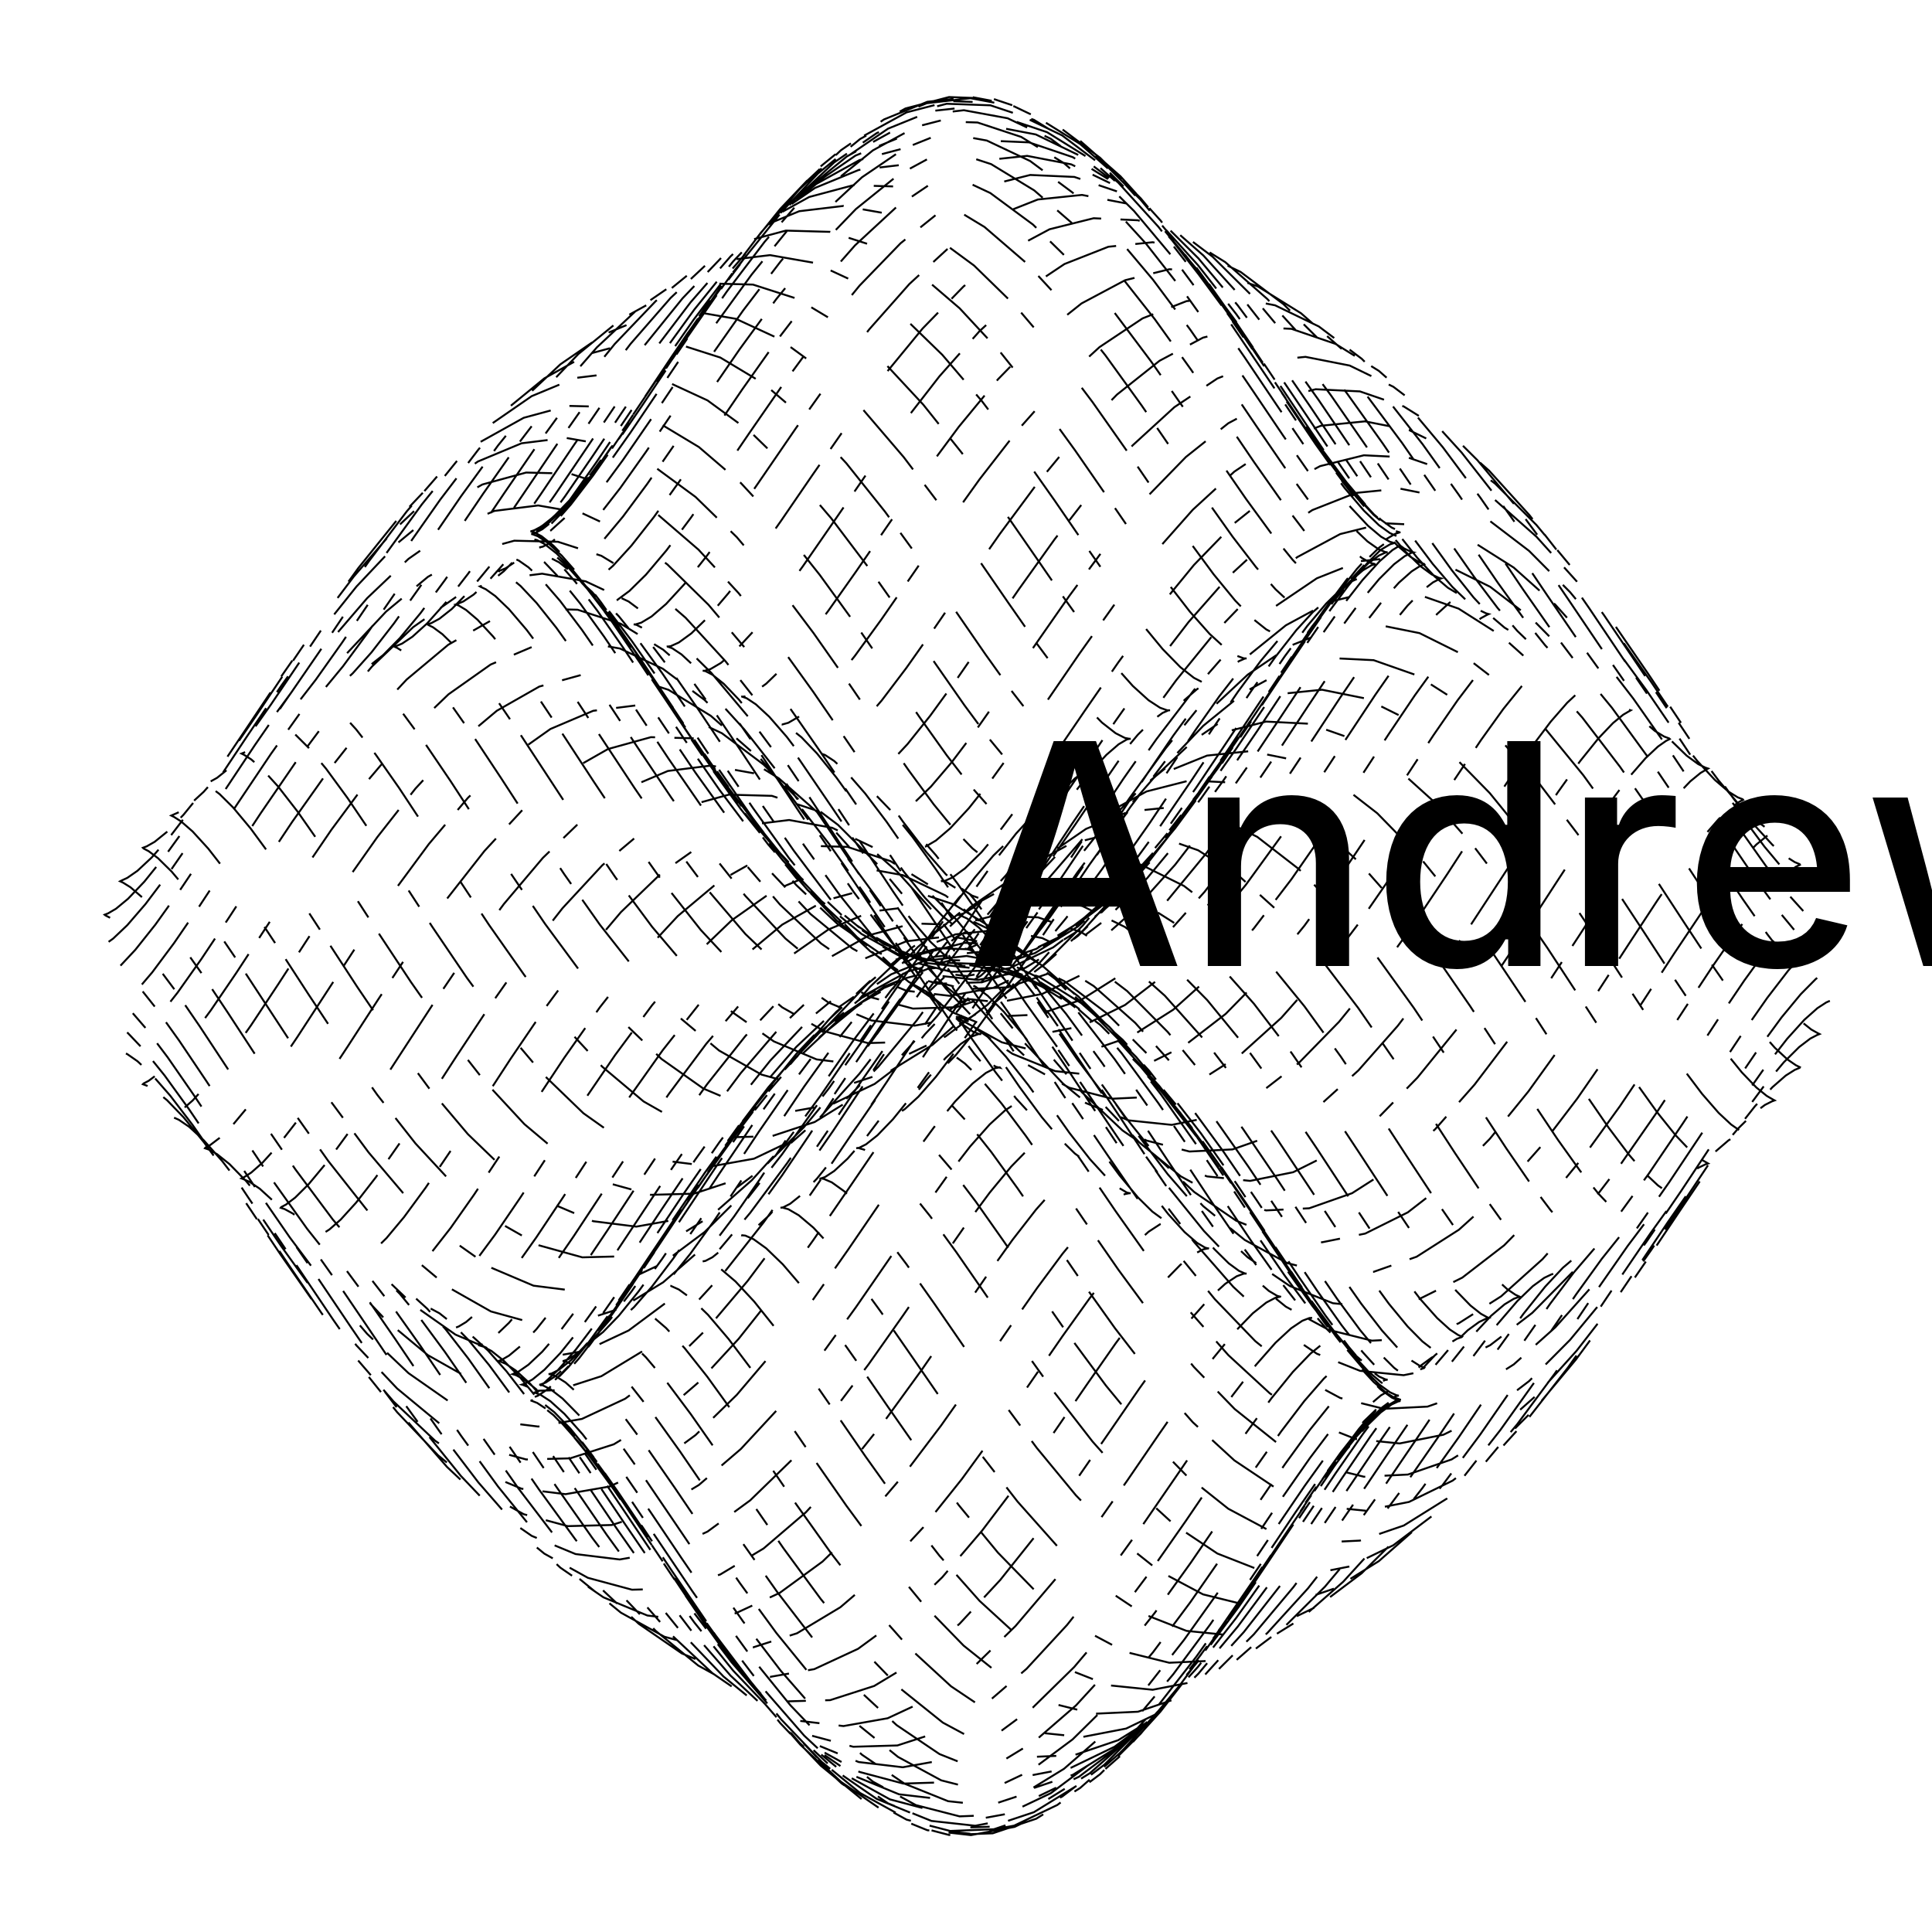 <?xml version="1.0" encoding="UTF-8"?>
<!DOCTYPE svg><svg data-animation-duration="3s" preserveAspectRatio="xMidYMid meet" version="1.1" viewBox="-50 -50 100 100" xmlns:xlink="http://www.w3.org/1999/xlink" xmlns="http://www.w3.org/2000/svg"><style>/* <![CDATA[ */ @keyframes svg-31-b-main-anim{0%{stroke-dashoffset:0}to{stroke-dashoffset:10%}}.svg-31-b-polyline{stroke:#000;stroke-width:.1;fill:none;stroke-dasharray:4%,4%,1%,1%;animation:svg-31-b-main-anim 3s linear infinite} /* ]]> */</style><polyline class="svg-31-b-polyline" points="-0.029,0 -0.143,0.006 -0.483,-0.123 -1.045,-0.505 -1.824,-1.237 -2.813,-2.376 -4,-3.94 -5.375,-5.901 -6.923,-8.188 -8.629,-10.69 -10.474,-13.269 -12.442,-15.767 -14.512,-18.024 -16.662,-19.889 -18.872,-21.231 -21.118,-21.957 -23.379,-22.014 -25.631,-21.395 -27.851,-20.143 -30.018,-18.342 -32.109,-16.113 -34.103,-13.603 -35.98,-10.973 -37.72,-8.381 -39.308,-5.972 -40.725,-3.865 -41.959,-2.14 -42.996,-0.838 -43.825,0.048 -44.44,0.566 -44.833,0.804 -45,0.876 -44.94,0.915 -44.653,1.054 -44.142,1.42 -43.412,2.113 -42.471,3.204 -41.327,4.719 -39.994,6.643 -38.483,8.914 -36.81,11.43 -34.992,14.061 -33.048,16.651 -30.996,19.04 -28.858,21.072 -26.655,22.612 -24.409,23.555 -22.143,23.838 -19.88,23.443 -17.643,22.399 -15.453,20.782 -13.334,18.703 -11.306,16.305 -9.391,13.747 -7.606,11.187 -5.97,8.777 -4.501,6.642 -3.211,4.872 -2.115,3.52 -1.223,2.589 -0.545,2.042 -0.087,1.8 0.147,1.755 0.153,1.778 -0.067,1.732 -0.512,1.491 -1.177,0.944 -2.056,0.013 -3.138,-1.34 -4.415,-3.109 -5.871,-5.244 -7.493,-7.655 -9.265,-10.214 -11.167,-12.773 -13.182,-15.171 -15.288,-17.249 -17.464,-18.867 -19.688,-19.911 -21.938,-20.306 -24.191,-20.023 -26.423,-19.08 -28.613,-17.54 -30.738,-15.508 -32.776,-13.119 -34.708,-10.529 -36.512,-7.899 -38.172,-5.382 -39.67,-3.111 -40.99,-1.188 -42.12,0.327 -43.049,1.418 -43.765,2.111 -44.263,2.476 -44.537,2.616 -44.584,2.654 -44.403,2.726 -43.997,2.963 -43.37,3.482 -42.527,4.368 -41.477,5.67 -40.23,7.394 -38.799,9.501 -37.199,11.91 -35.445,14.501 -33.555,17.131 -31.548,19.641 -29.444,21.869 -27.264,23.671 -25.031,24.923 -22.766,25.541 -20.492,25.484 -18.232,24.758 -16.01,23.415 -13.846,21.55 -11.764,19.293 -9.783,16.794 -7.924,14.215 -6.206,11.713 -4.645,9.426 -3.257,7.464 -2.056,5.9 -1.055,4.76 -0.262,4.028 0.313,3.645 0.666,3.517 0.792,3.522 0.692,3.527 0.365,3.399 -0.185,3.016 -0.951,2.284 -1.927,1.144 -3.101,-0.42 -4.463,-2.382 -5.998,-4.669 -7.691,-7.172 -9.524,-9.751 -11.479,-12.249 -13.535,-14.507 -15.673,-16.371 -17.87,-17.715 -20.103,-18.441 -22.351,-18.498 -24.59,-17.88 -26.798,-16.628 -28.952,-14.827 -31.03,-12.599 -33.011,-10.09 -34.876,-7.46 -36.604,-4.869 -38.178,-2.46 -39.583,-0.353 -40.804,1.371 -41.828,2.672 -42.645,3.558 -43.247,4.076 -43.628,4.313 -43.782,4.385 -43.709,4.423 -43.41,4.562 -42.886,4.927 -42.144,5.62 -41.19,6.71 -40.034,8.224 -38.688,10.148 -37.164,12.418 -35.479,14.934 -33.649,17.564 -31.692,20.153 -29.628,22.542 -27.477,24.573 -25.262,26.113 -23.004,27.055 -20.726,27.338 -18.45,26.942 -16.2,25.898 -13.999,24.279 -11.867,22.2 -9.827,19.802 -7.899,17.243 -6.102,14.683 -4.454,12.272 -2.972,10.135 -1.671,8.366 -0.562,7.012 0.342,6.081 1.032,5.533 1.502,5.291 1.748,5.245 1.767,5.267 1.559,5.221 1.126,4.978 0.473,4.43 -0.394,3.499 -1.464,2.146 -2.729,0.376 -4.173,-1.76 -5.783,-4.171 -7.543,-6.731 -9.434,-9.291 -11.436,-11.689 -13.53,-13.769 -15.695,-15.387 -17.907,-16.432 -20.145,-16.828 -22.386,-16.546 -24.606,-15.603 -26.784,-14.064 -28.898,-12.033 -30.924,-9.645 -32.844,-7.056 -34.637,-4.426 -36.285,-1.91 -37.771,0.359 -39.08,2.282 -40.198,3.796 -41.115,4.886 -41.82,5.579 -42.306,5.943 -42.568,6.081 -42.604,6.119 -42.412,6.19 -41.995,6.427 -41.356,6.944 -40.501,7.829 -39.44,9.13 -38.182,10.854 -36.74,12.96 -35.128,15.367 -33.363,17.958 -31.461,20.587 -29.443,23.096 -27.328,25.324 -25.137,27.124 -22.892,28.375 -20.616,28.992 -18.331,28.934 -16.06,28.207 -13.827,26.863 -11.652,24.998 -9.558,22.739 -7.567,20.24 -5.697,17.66 -3.967,15.156 -2.395,12.868 -0.997,10.906 0.215,9.34 1.227,8.199 2.03,7.467 2.617,7.083 2.98,6.953 3.118,6.957 3.028,6.962 2.712,6.832 2.173,6.448 1.417,5.715 0.452,4.574 -0.712,3.009 -2.063,1.046 -3.588,-1.242 -5.27,-3.746 -7.092,-6.326 -9.037,-8.826 -11.083,-11.084 -13.21,-12.95 -15.396,-14.294 -17.62,-15.022 -19.857,-15.08 -22.086,-14.463 -24.283,-13.212 -26.427,-11.413 -28.495,-9.185 -30.466,-6.677 -32.32,-4.049 -34.038,-1.458 -35.602,0.949 -36.997,3.054 -38.207,4.777 -39.222,6.078 -40.029,6.962 -40.621,7.479 -40.991,7.715 -41.136,7.786 -41.053,7.822 -40.743,7.96 -40.21,8.323 -39.458,9.015 -38.494,10.104 -37.329,11.618 -35.972,13.54 -34.439,15.809 -32.744,18.324 -30.904,20.952 -28.938,23.541 -26.864,25.927 -24.704,27.958 -22.479,29.496 -20.211,30.437 -17.924,30.718 -15.639,30.321 -13.38,29.276 -11.168,27.656 -9.028,25.576 -6.978,23.176 -5.041,20.615 -3.235,18.054 -1.578,15.642 -0.086,13.504 1.224,11.733 2.342,10.379 3.255,9.446 3.954,8.897 4.434,8.653 4.689,8.606 4.716,8.626 4.517,8.579 4.093,8.335 3.449,7.786 2.591,6.853 1.529,5.498 0.274,3.727 -1.162,1.589 -2.763,-0.823 -4.514,-3.385 -6.396,-5.946 -8.39,-8.346 -10.476,-10.426 -12.631,-12.046 -14.835,-13.092 -17.065,-13.49 -19.297,-13.209 -21.509,-12.268 -23.679,-10.73 -25.784,-8.701 -27.802,-6.314 -29.713,-3.727 -31.498,-1.099 -33.137,1.416 -34.615,3.684 -35.916,5.605 -37.027,7.118 -37.935,8.206 -38.632,8.897 -39.11,9.26 -39.364,9.397 -39.392,9.433 -39.192,9.502 -38.767,9.738 -38.12,10.254 -37.258,11.137 -36.188,12.437 -34.922,14.158 -33.473,16.263 -31.853,18.669 -30.08,21.258 -28.171,23.886 -26.146,26.393 -24.023,28.619 -21.824,30.417 -19.572,31.667 -17.288,32.283 -14.996,32.223 -12.718,31.494 -10.477,30.149 -8.295,28.282 -6.194,26.022 -4.195,23.52 -2.318,20.939 -0.581,18.434 0.998,16.144 2.403,14.18 3.622,12.612 4.641,11.47 5.452,10.736 6.045,10.35 6.415,10.219 6.559,10.221 6.476,10.224 6.167,10.092 5.635,9.707 4.886,8.972 3.928,7.83 2.771,6.262 1.426,4.298 -0.092,2.008 -1.768,-0.497 -3.584,-3.079 -5.521,-5.581 -7.561,-7.841 -9.682,-9.709 -11.862,-11.054 -14.079,-11.784 -16.31,-11.844 -18.532,-11.229 -20.724,-9.98 -22.861,-8.182 -24.923,-5.956 -26.888,-3.45 -28.735,-0.823 -30.447,1.765 -32.006,4.17 -33.395,6.274 -34.599,7.995 -35.608,9.294 -36.409,10.176 -36.995,10.692 -37.36,10.926 -37.498,10.995 -37.41,11.029 -37.095,11.165 -36.556,11.527 -35.798,12.217 -34.829,13.304 -33.658,14.815 -32.296,16.735 -30.758,19.002 -29.057,21.516 -27.212,24.142 -25.24,26.729 -23.161,29.114 -20.996,31.142 -18.765,32.678 -16.493,33.618 -14.2,33.897 -11.91,33.498 -9.646,32.45 -7.429,30.829 -5.284,28.746 -3.229,26.345 -1.287,23.782 0.524,21.219 2.186,18.805 3.682,16.665 4.998,14.892 6.12,13.536 7.037,12.601 7.742,12.05 8.226,11.804 8.485,11.755 8.517,11.773 8.322,11.724 7.903,11.478 7.263,10.926 6.41,9.992 5.352,8.635 4.101,6.862 2.67,4.722 1.072,2.307 -0.674,-0.256 -2.552,-2.819 -4.542,-5.221 -6.624,-7.304 -8.775,-8.926 -10.975,-9.974 -13.201,-10.374 -15.429,-10.095 -17.638,-9.156 -19.803,-7.621 -21.904,-5.593 -23.919,-3.209 -25.827,-0.623 -27.608,2.003 -29.244,4.515 -30.718,6.781 -32.015,8.7 -33.122,10.211 -34.027,11.297 -34.72,11.986 -35.195,12.347 -35.446,12.481 -35.471,12.515 -35.267,12.582 -34.839,12.815 -34.189,13.329 -33.323,14.21 -32.251,15.508 -30.982,17.227 -29.529,19.33 -27.907,21.734 -26.131,24.321 -24.219,26.946 -22.19,29.45 -20.065,31.674 -17.863,33.471 -15.608,34.718 -13.322,35.331 -11.027,35.27 -8.746,34.538 -6.503,33.191 -4.318,31.321 -2.215,29.059 -0.214,26.556 1.666,23.972 3.405,21.464 4.987,19.172 6.395,17.206 7.616,15.636 8.637,14.492 9.45,13.755 10.045,13.367 10.417,13.234 10.564,13.234 10.483,13.234 10.176,13.1 9.645,12.712 8.898,11.975 7.942,10.831 6.787,9.261 5.444,7.294 3.928,5.002 2.254,2.494 0.439,-0.09 -1.497,-2.594 -3.535,-4.857 -5.654,-6.727 -7.832,-8.075 -10.048,-8.807 -12.278,-8.869 -14.499,-8.257 -16.689,-7.01 -18.825,-5.214 -20.885,-2.991 -22.849,-0.488 -24.695,2.137 -26.406,4.723 -27.963,7.126 -29.351,9.227 -30.555,10.946 -31.562,12.242 -32.362,13.122 -32.947,13.635 -33.311,13.867 -33.449,13.933 -33.36,13.965 -33.044,14.098 -32.504,14.458 -31.746,15.145 -30.776,16.229 -29.604,17.739 -28.242,19.656 -26.703,21.921 -25.002,24.431 -23.156,27.056 -21.184,29.639 -19.104,32.022 -16.938,34.048 -14.708,35.581 -12.435,36.518 -10.142,36.795 -7.852,36.394 -5.587,35.343 -3.371,33.719 -1.225,31.634 0.829,29.23 2.772,26.665 4.583,24.099 6.244,21.682 7.74,19.54 9.056,17.765 10.178,16.405 11.095,15.468 11.799,14.914 12.283,14.666 12.542,14.614 12.574,14.63 12.378,14.578 11.958,14.329 11.318,13.776 10.465,12.838 9.406,11.479 8.155,9.703 6.722,7.56 5.125,5.143 3.377,2.577 1.499,0.011 -0.492,-2.393 -2.574,-4.479 -4.727,-6.103 -6.928,-7.154 -9.154,-7.557 -11.384,-7.281 -13.593,-6.344 -15.76,-4.812 -17.862,-2.787 -19.878,-0.405 -21.786,2.178 -23.569,4.801 -25.206,7.311 -26.681,9.574 -27.98,11.49 -29.088,12.998 -29.994,14.082 -30.689,14.768 -31.166,15.126 -31.418,15.258 -31.444,15.288 -31.242,15.353 -30.815,15.584 -30.167,16.095 -29.303,16.973 -28.232,18.268 -26.965,19.984 -25.514,22.084 -23.894,24.485 -22.12,27.069 -20.21,29.692 -18.183,32.194 -16.059,34.415 -13.86,36.208 -11.607,37.453 -9.323,38.064 -7.03,37.999 -4.751,37.265 -2.51,35.914 -0.328,34.042 1.774,31.777 3.773,29.271 5.65,26.684 7.387,24.174 8.966,21.879 10.372,19.91 11.59,18.337 12.609,17.19 13.419,16.45 14.012,16.059 14.382,15.923 14.525,15.92 14.442,15.917 14.132,15.781 13.599,15.39 12.849,14.65 11.89,13.503 10.732,11.93 9.386,9.96 7.867,7.665 6.19,5.154 4.373,2.567 2.434,0.06 0.393,-2.205 -1.73,-4.078 -3.911,-5.429 -6.13,-6.164 -8.363,-6.23 -10.587,-5.62 -12.78,-4.376 -14.919,-2.584 -16.983,-0.363 -18.95,2.137 -20.8,4.759 -22.514,7.342 -24.075,9.742 -25.466,11.84 -26.673,13.556 -27.684,14.849 -28.488,15.726 -29.077,16.236 -29.444,16.465 -29.586,16.528 -29.5,16.557 -29.188,16.687 -28.652,17.044 -27.897,17.728 -26.931,18.809 -25.763,20.316 -24.405,22.23 -22.87,24.492 -21.173,26.999 -19.331,29.62 -17.363,32.201 -15.287,34.581 -13.126,36.603 -10.899,38.134 -8.63,39.068 -6.342,39.341 -4.056,38.937 -1.795,37.884 0.417,36.256 2.558,34.168 4.608,31.761 6.546,29.193 8.353,26.624 10.01,24.204 11.502,22.059 12.813,20.28 13.93,18.918 14.843,17.977 15.543,17.42 16.022,17.169 16.276,17.114 16.303,17.127 16.103,17.071 15.679,16.82 15.034,16.263 14.175,15.322 13.112,13.96 11.856,12.181 10.419,10.035 8.816,7.615 7.064,5.045 5.18,2.476 3.184,0.069 1.097,-2.02 -1.06,-3.648 -3.266,-4.702 -5.498,-5.107 -7.732,-4.835 -9.947,-3.902 -12.119,-2.372 -14.226,-0.35 -16.247,2.028 -18.161,4.608 -19.949,7.228 -21.591,9.734 -23.072,11.994 -24.376,13.907 -25.49,15.412 -26.401,16.492 -27.102,17.175 -27.583,17.53 -27.841,17.658 -27.873,17.686 -27.677,17.747 -27.255,17.974 -26.612,18.482 -25.754,19.357 -24.689,20.649 -23.428,22.362 -21.982,24.459 -20.368,26.856 -18.599,29.437 -16.695,32.056 -14.674,34.555 -12.556,36.773 -10.363,38.563 -8.116,39.804 -5.837,40.412 -3.55,40.344 -1.278,39.606 0.958,38.252 3.134,36.377 5.229,34.109 7.222,31.599 9.094,29.009 10.824,26.495 12.397,24.197 13.797,22.224 15.009,20.648 16.022,19.498 16.826,18.755 17.412,18.361 17.776,18.221 17.913,18.215 17.823,18.209 17.507,18.069 16.968,17.674 16.212,16.931 15.246,15.78 14.081,14.204 12.729,12.231 11.204,9.932 9.521,7.418 7.697,4.828 5.751,2.317 3.703,0.048 1.575,-1.828 -0.613,-3.183 -2.839,-3.921 -5.078,-3.99 -7.309,-3.383 -9.509,-2.143 -11.655,-0.354 -13.725,1.863 -15.699,4.36 -17.556,6.978 -19.277,9.558 -20.844,11.954 -22.242,14.049 -23.456,15.761 -24.474,17.051 -25.285,17.925 -25.88,18.431 -26.254,18.656 -26.403,18.716 -26.324,18.742 -26.019,18.868 -25.49,19.221 -24.742,19.902 -23.783,20.98 -22.622,22.483 -21.271,24.394 -19.743,26.652 -18.053,29.156 -16.218,31.773 -14.257,34.351 -12.189,36.727 -10.035,38.746 -7.815,40.273 -5.554,41.203 -3.272,41.473 -0.993,41.065 1.26,40.008 3.465,38.378 5.599,36.286 7.642,33.875 9.572,31.303 11.372,28.731 13.022,26.307 14.506,24.159 15.809,22.376 16.919,21.01 17.825,20.067 18.517,19.506 18.989,19.251 19.236,19.192 19.255,19.201 19.048,19.143 18.616,18.887 17.963,18.327 17.097,17.383 16.027,16.016 14.763,14.234 13.318,12.085 11.708,9.661 9.948,7.088 8.057,4.515 6.053,2.104 3.958,0.011 1.793,-1.62 -0.42,-2.678 -2.66,-3.087 -4.902,-2.818 -7.124,-1.888 -9.304,-0.362 -11.419,1.656 -13.447,4.03 -15.369,6.606 -17.164,9.223 -18.815,11.725 -20.303,13.982 -21.615,15.891 -22.736,17.392 -23.656,18.469 -24.364,19.148 -24.854,19.499 -25.12,19.624 -25.159,19.648 -24.971,19.705 -24.557,19.929 -23.922,20.433 -23.072,21.304 -22.015,22.592 -20.761,24.302 -19.324,26.395 -17.717,28.789 -15.957,31.366 -14.06,33.981 -12.047,36.476 -9.937,38.69 -7.752,40.477 -5.513,41.714 -3.242,42.318 -0.964,42.246 1.301,41.505 3.529,40.147 5.697,38.268 7.784,35.996 9.769,33.482 11.632,30.889 13.355,28.371 14.919,26.069 16.311,24.093 17.515,22.513 18.52,21.359 19.315,20.612 19.894,20.214 20.249,20.071 20.379,20.061 20.281,20.051 19.956,19.907 19.409,19.509 18.645,18.762 17.671,17.607 16.498,16.027 15.138,14.05 13.604,11.748 11.913,9.23 10.081,6.636 8.127,4.122 6.071,1.849 3.934,-0.031 1.738,-1.39 -0.496,-2.132 -2.744,-2.205 -4.983,-1.602 -7.191,-0.366 -9.345,1.42 -11.424,3.633 -13.406,6.126 -15.271,8.74 -17,11.316 -18.576,13.708 -19.982,15.8 -21.204,17.508 -22.23,18.794 -23.049,19.663 -23.653,20.166 -24.035,20.387 -24.192,20.443 -24.122,20.465 -23.825,20.588 -23.304,20.937 -22.565,21.614 -21.614,22.688 -20.461,24.187 -19.118,26.094 -17.598,28.348 -15.917,30.848 -14.091,33.462 -12.138,36.035 -10.078,38.407 -7.931,40.422 -5.721,41.946 -3.467,42.872 -1.194,43.138 1.077,42.726 3.321,41.665 5.518,40.031 7.644,37.935 9.679,35.521 11.601,32.945 13.392,30.368 15.034,27.941 16.509,25.788 17.805,24.002 18.906,22.632 19.804,21.684 20.487,21.12 20.951,20.861 21.189,20.798 21.201,20.803 20.985,20.741 20.545,20.481 19.884,19.917 19.01,18.969 17.931,17.599 16.659,15.812 15.206,13.659 13.587,11.231 11.819,8.654 9.92,6.077 7.908,3.662 5.805,1.566 3.632,-0.07 1.41,-1.132 -0.838,-1.545 -3.088,-1.28 -5.318,-0.354 -7.506,1.168 -9.63,3.182 -11.666,5.553 -13.596,8.125 -15.4,10.737 -17.058,13.236 -18.555,15.488 -19.875,17.393 -21.005,18.891 -21.932,19.963 -22.649,20.638 -23.147,20.985 -23.42,21.106 -23.468,21.126 -23.288,21.18 -22.882,21.399 -22.256,21.899 -21.413,22.766 -20.364,24.05 -19.119,25.756 -17.69,27.844 -16.091,30.234 -14.339,32.807 -12.45,35.419 -10.445,37.91 -8.344,40.12 -6.166,41.902 -3.935,43.136 -1.673,43.735 0.598,43.659 2.855,42.914 5.074,41.552 7.234,39.669 9.313,37.393 11.29,34.875 13.146,32.277 14.86,29.756 16.417,27.45 17.801,25.469 18.997,23.886 19.994,22.727 20.781,21.976 21.352,21.574 21.7,21.427 21.821,21.413 21.715,21.399 21.383,21.251 20.828,20.849 20.055,20.098 19.074,18.939 17.893,17.355 16.525,15.374 14.984,13.067 13.284,10.545 11.445,7.947 9.483,5.428 7.419,3.151 5.275,1.267 3.071,-0.095 0.83,-0.842 -1.426,-0.918 -3.673,-0.32 -5.888,0.912 -8.05,2.693 -10.137,4.902 -12.126,7.391 -13.999,10.001 -15.736,12.573 -17.319,14.961 -18.733,17.048 -19.963,18.753 -20.996,20.034 -21.823,20.9 -22.434,21.398 -22.824,21.615 -22.988,21.667 -22.926,21.685 -22.636,21.803 -22.123,22.148 -21.391,22.821 -20.447,23.891 -19.302,25.386 -17.967,27.288 -16.454,29.538 -14.78,32.034 -12.961,34.644 -11.015,37.213 -8.963,39.581 -6.824,41.592 -4.62,43.111 -2.374,44.033 -0.108,44.295 2.155,43.879 4.393,42.814 6.582,41.175 8.701,39.075 10.728,36.657 12.643,34.076 14.427,31.496 16.062,29.064 17.531,26.907 18.819,25.117 19.913,23.743 20.804,22.791 21.48,22.222 21.937,21.959 22.168,21.892 22.173,21.893 21.95,21.826 21.503,21.563 20.835,20.994 19.954,20.041 18.868,18.667 17.589,16.876 16.129,14.719 14.504,12.287 12.729,9.705 10.823,7.125 8.804,4.705 6.695,2.604 4.514,0.965 2.286,-0.101 0.032,-0.519 -2.225,-0.258 -4.463,0.664 -6.657,2.181 -8.787,4.191 -10.83,6.557 -12.767,9.125 -14.577,11.733 -16.242,14.228 -17.745,16.476 -19.072,18.377 -20.208,19.87 -21.142,20.938 -21.865,21.609 -22.369,21.952 -22.649,22.068 -22.703,22.084 -22.529,22.133 -22.13,22.348 -21.51,22.844 -20.674,23.707 -19.631,24.986 -18.392,26.688 -16.969,28.772 -15.376,31.158 -13.63,33.727 -11.748,36.334 -9.749,38.82 -7.654,41.026 -5.482,42.804 -3.257,44.034 -1.001,44.629 1.264,44.549 3.514,43.799 5.728,42.433 7.882,40.546 9.955,38.265 11.926,35.743 13.776,33.141 15.485,30.615 17.036,28.305 18.413,26.32 19.604,24.732 20.595,23.569 21.377,22.814 21.942,22.408 22.283,22.256 22.399,22.237 22.288,22.219 21.95,22.067 21.389,21.66 20.611,20.905 19.624,19.742 18.438,18.153 17.064,16.168 15.517,13.857 13.813,11.331 11.968,8.728 10,6.205 7.931,3.924 5.781,2.036 3.572,0.669 1.326,-0.082 -0.935,-0.163 -3.187,0.431 -5.408,1.659 -7.575,3.436 -9.667,5.64 -11.661,8.125 -13.539,10.731 -15.281,13.298 -16.869,15.682 -18.288,17.765 -19.523,19.465 -20.562,20.742 -21.393,21.603 -22.009,22.097 -22.404,22.31 -22.573,22.357 -22.515,22.371 -22.231,22.485 -21.722,22.825 -20.995,23.494 -20.056,24.559 -18.916,26.05 -17.585,27.948 -16.077,30.194 -14.408,32.685 -12.593,35.291 -10.652,37.855 -8.604,40.219 -6.47,42.226 -4.271,43.74 -2.029,44.658 0.233,44.916 2.491,44.495 4.725,43.426 6.909,41.783 9.024,39.678 11.047,37.255 12.958,34.671 14.738,32.086 16.368,29.65 17.833,27.489 19.117,25.694 20.207,24.315 21.093,23.359 21.766,22.786 22.218,22.518 22.446,22.447 22.446,22.443 22.22,22.372 21.768,22.104 21.097,21.531 20.212,20.574 19.122,19.196 17.839,17.4 16.376,15.239 14.747,12.802 12.968,10.216 11.058,7.631 9.036,5.207 6.923,3.102 4.739,1.458 2.507,0.388 0.249,-0.034 -2.011,0.223 -4.252,1.139 -6.45,2.653 -8.583,4.658 -10.63,7.02 -12.57,9.583 -14.383,12.187 -16.052,14.677 -17.558,16.921 -18.888,18.818 -20.027,20.306 -20.965,21.37 -21.691,22.036 -22.198,22.375 -22.481,22.487 -22.538,22.498 -22.367,22.543 -21.971,22.754 -21.354,23.245 -20.521,24.104 -19.481,25.379 -18.245,27.076 -16.824,29.156 -15.235,31.537 -13.491,34.101 -11.612,36.704 -9.616,39.186 -7.523,41.387 -5.354,43.161 -3.132,44.386 -0.878,44.977 1.384,44.892 3.632,44.138 5.843,42.768 7.995,40.876 10.066,38.591 12.035,36.065 13.882,33.458 15.588,30.928 17.137,28.613 18.512,26.624 19.701,25.031 20.689,23.864 21.469,23.105 22.032,22.694 22.372,22.537 22.485,22.515 22.372,22.492 22.032,22.335 21.469,21.924 20.689,21.165 19.701,19.997 18.512,18.404 17.137,16.414 15.588,14.099 13.882,11.568 12.035,8.961 10.066,6.434 7.995,4.148 5.844,2.255 3.633,0.884 1.385,0.129 -0.878,0.043 -3.131,0.633 -5.354,1.856 -7.522,3.629 -9.615,5.829 -11.611,8.309 -13.49,10.911 -15.233,13.473 -16.823,15.853 -18.243,17.931 -19.479,19.627 -20.519,20.9 -21.352,21.756 -21.969,22.246 -22.365,22.454 -22.535,22.497 -22.478,22.506 -22.195,22.616 -21.687,22.952 -20.961,23.616 -20.023,24.677 -18.883,26.163 -17.553,28.057 -16.046,30.298 -14.378,32.785 -12.564,35.386 -10.624,37.946 -8.576,40.305 -6.442,42.308 -4.244,43.818 -2.003,44.731 0.258,44.985 2.517,44.559 4.749,43.486 6.934,41.838 9.048,39.73 11.071,37.302 12.981,34.713 14.761,32.124 16.391,29.683 17.855,27.517 19.139,25.718 20.229,24.335 21.115,23.374 21.788,22.797 22.24,22.525 22.468,22.449 22.468,22.441 22.242,22.365 21.79,22.093 21.119,21.516 20.234,20.554 19.145,19.171 17.862,17.371 16.399,15.205 14.77,12.764 12.991,10.174 11.082,7.585 9.06,5.156 6.947,3.047 4.764,1.398 2.532,0.323 0.275,-0.103 -1.985,0.149 -4.225,1.062 -6.423,2.57 -8.555,4.571 -10.601,6.929 -12.541,9.488 -14.353,12.087 -16.021,14.573 -17.527,16.812 -18.855,18.704 -19.994,20.188 -20.93,21.248 -21.655,21.91 -22.162,22.244 -22.444,22.351 -22.5,22.358 -22.328,22.399 -21.931,22.605 -21.312,23.092 -20.478,23.946 -19.437,25.217 -18.2,26.909 -16.778,28.985 -15.187,31.362 -13.442,33.922 -11.562,36.52 -9.564,38.998 -7.47,41.194 -5.3,42.964 -3.076,44.184 -0.82,44.77 1.443,44.681 3.693,43.923 5.906,42.548 8.059,40.652 10.132,38.362 12.102,35.832 13.951,33.221 15.659,30.686 17.21,28.367 18.587,26.373 19.777,24.776 20.768,23.605 21.549,22.841 22.114,22.426 22.456,22.265 22.572,22.237 22.46,22.21 22.122,22.049 21.562,21.634 20.784,20.87 19.797,19.697 18.611,18.1 17.238,16.106 15.692,13.787 13.988,11.251 12.143,8.64 10.177,6.108 8.108,3.818 5.959,1.921 3.751,0.545 1.505,-0.215 -0.754,-0.305 -3.006,0.281 -5.225,1.5 -7.391,3.268 -9.481,5.463 -11.475,7.939 -13.351,10.536 -15.092,13.095 -16.678,15.47 -18.096,17.544 -19.329,19.235 -20.366,20.503 -21.196,21.355 -21.81,21.84 -22.203,22.045 -22.37,22.083 -22.31,22.087 -22.023,22.193 -21.513,22.525 -20.783,23.184 -19.843,24.241 -18.7,25.722 -17.366,27.612 -15.856,29.849 -14.184,32.332 -12.367,34.928 -10.423,37.484 -8.373,39.838 -6.235,41.836 -4.033,43.342 -1.789,44.251 0.476,44.5 2.738,44.07 4.974,42.992 7.162,41.34 9.28,39.227 11.306,36.795 13.22,34.202 15.003,31.608 16.637,29.163 18.105,26.993 19.393,25.189 20.487,23.802 21.377,22.837 22.053,22.255 22.51,21.979 22.741,21.899 22.746,21.886 22.523,21.806 22.076,21.53 21.408,20.948 20.528,19.982 19.442,18.594 18.164,16.79 16.705,14.62 15.08,12.174 13.306,9.58 11.401,6.986 9.383,4.553 7.275,2.439 5.095,0.786 2.868,-0.293 0.616,-0.723 -1.64,-0.476 -3.876,0.432 -6.069,1.937 -8.197,3.933 -10.238,6.287 -12.173,8.841 -13.981,11.436 -15.644,13.917 -17.145,16.152 -18.469,18.04 -19.603,19.52 -20.535,20.575 -21.255,21.232 -21.756,21.562 -22.034,21.665 -22.085,21.668 -21.908,21.704 -21.506,21.906 -20.883,22.388 -20.043,23.238 -18.997,24.504 -17.755,26.193 -16.328,28.264 -14.732,30.637 -12.983,33.192 -11.097,35.786 -9.094,38.259 -6.995,40.452 -4.819,42.217 -2.59,43.433 -0.33,44.015 1.94,43.922 4.194,43.159 6.412,41.78 8.571,39.879 10.649,37.585 12.625,35.05 14.479,32.435 16.193,29.896 17.749,27.572 19.131,25.574 20.327,23.973 21.323,22.797 22.111,22.029 22.681,21.609 23.028,21.444 23.15,21.413 23.044,21.381 22.712,21.216 22.157,20.796 21.385,20.028 20.404,18.851 19.224,17.25 17.857,15.251 16.316,12.927 14.618,10.388 12.779,7.772 10.819,5.236 8.756,2.941 6.613,1.04 4.41,-0.34 2.171,-1.104 -0.083,-1.198 -2.328,-0.617 -4.541,0.597 -6.701,2.361 -8.785,4.552 -10.773,7.024 -12.643,9.617 -14.377,12.171 -15.958,14.542 -17.369,16.611 -18.596,18.298 -19.626,19.562 -20.45,20.41 -21.058,20.891 -21.445,21.091 -21.605,21.125 -21.539,21.125 -21.246,21.227 -20.729,21.554 -19.993,22.209 -19.046,23.262 -17.896,24.739 -16.557,26.624 -15.04,28.857 -13.361,31.335 -11.538,33.927 -9.587,36.479 -7.53,38.829 -5.386,40.823 -3.177,42.324 -0.926,43.229 1.345,43.474 3.614,43.04 5.857,41.958 8.051,40.301 10.176,38.184 12.209,35.748 14.13,33.15 15.92,30.552 17.561,28.103 19.036,25.929 20.33,24.121 21.431,22.73 22.328,21.76 23.011,21.174 23.475,20.893 23.713,20.809 23.725,20.792 23.509,20.708 23.069,20.427 22.408,19.841 21.535,18.871 20.457,17.48 19.185,15.671 17.733,13.496 16.115,11.047 14.348,8.448 12.45,5.85 10.44,3.413 8.339,1.295 6.167,-0.362 3.947,-1.445 1.701,-1.88 -0.547,-1.637 -2.775,-0.733 -4.961,0.767 -7.082,2.76 -9.116,5.109 -11.043,7.659 -12.844,10.25 -14.5,12.727 -15.993,14.958 -17.31,16.841 -18.436,18.317 -19.361,19.367 -20.074,20.021 -20.568,20.346 -20.838,20.446 -20.881,20.444 -20.697,20.476 -20.288,20.674 -19.656,21.152 -18.81,21.998 -17.756,23.26 -16.506,24.944 -15.072,27.011 -13.468,29.379 -11.711,31.931 -9.817,34.521 -7.807,36.99 -5.7,39.178 -3.517,40.939 -1.28,42.151 0.988,42.729 3.265,42.631 5.528,41.865 7.753,40.481 9.92,38.576 12.005,36.278 13.989,33.739 15.851,31.12 17.572,28.577 19.136,26.249 20.527,24.247 21.73,22.642 22.734,21.461 23.529,20.689 24.108,20.266 24.463,20.096 24.592,20.061 24.494,20.025 24.17,19.856 23.623,19.432 22.859,18.659 21.886,17.479 20.714,15.873 19.354,13.871 17.822,11.543 16.131,8.999 14.301,6.379 12.348,3.839 10.294,1.54 8.159,-0.365 5.964,-1.75 3.733,-2.517 1.487,-2.616 -0.75,-2.039 -2.956,-0.828 -5.107,0.932 -7.184,3.119 -9.163,5.587 -11.025,8.175 -12.751,10.725 -14.324,13.092 -15.727,15.158 -16.945,16.84 -17.968,18.1 -18.783,18.944 -19.383,19.421 -19.762,19.617 -19.915,19.647 -19.84,19.643 -19.539,19.74 -19.013,20.064 -18.269,20.715 -17.314,21.763 -16.156,23.237 -14.809,25.118 -13.284,27.346 -11.597,29.821 -9.765,32.409 -7.806,34.957 -5.741,37.303 -3.589,39.293 -1.372,40.79 0.887,41.691 3.167,41.932 5.444,41.494 7.695,40.407 9.898,38.747 12.031,36.626 14.072,34.186 16.002,31.584 17.8,28.982 19.449,26.529 20.932,24.351 22.235,22.539 23.344,21.143 24.249,20.17 24.94,19.58 25.412,19.295 25.659,19.207 25.678,19.187 25.471,19.098 25.039,18.813 24.387,18.223 23.522,17.25 22.452,15.854 21.189,14.042 19.745,11.863 18.135,9.409 16.377,6.807 14.487,4.205 12.485,1.764 10.392,-0.358 8.228,-2.019 6.017,-3.107 3.779,-3.545 1.539,-3.306 -0.681,-2.406 -2.858,-0.909 -4.97,1.079 -6.997,3.424 -8.915,5.971 -10.708,8.557 -12.355,11.031 -13.841,13.258 -15.149,15.137 -16.267,16.609 -17.183,17.656 -17.888,18.305 -18.373,18.627 -18.635,18.722 -18.67,18.717 -18.478,18.745 -18.06,18.939 -17.421,19.413 -16.566,20.255 -15.504,21.513 -14.246,23.194 -12.803,25.257 -11.191,27.621 -9.426,30.169 -7.524,32.755 -5.506,35.22 -3.39,37.405 -1.199,39.162 1.046,40.37 3.323,40.944 5.608,40.842 7.879,40.072 10.112,38.685 12.287,36.776 14.381,34.474 16.373,31.931 18.243,29.308 19.972,26.761 21.544,24.43 22.943,22.424 24.155,20.815 25.167,19.631 25.97,18.855 26.557,18.427 26.92,18.254 27.058,18.215 26.968,18.175 26.652,18.002 26.113,17.575 25.357,16.798 24.392,15.614 23.228,14.004 21.877,11.998 20.352,9.666 18.67,7.119 16.847,4.495 14.903,1.952 12.856,-0.351 10.729,-2.26 8.543,-3.648 6.319,-4.42 4.082,-4.522 1.853,-3.949 -0.345,-2.742 -2.489,-0.986 -4.557,1.198 -6.528,3.662 -8.382,6.247 -10.1,8.793 -11.665,11.156 -13.06,13.218 -14.271,14.897 -15.286,16.153 -16.093,16.994 -16.685,17.466 -17.056,17.659 -17.201,17.685 -17.118,17.678 -16.809,17.771 -16.276,18.091 -15.524,18.738 -14.561,19.783 -13.396,21.253 -12.04,23.13 -10.507,25.355 -8.812,27.826 -6.973,30.41 -5.007,32.954 -2.933,35.297 -0.774,37.283 1.451,38.777 3.718,39.674 6.005,39.911 8.29,39.47 10.549,38.38 12.759,36.716 14.9,34.591 16.949,32.147 18.886,29.542 20.691,26.936 22.348,24.48 23.839,22.298 25.149,20.482 26.266,19.083 27.178,18.106 27.878,17.512 28.356,17.224 28.611,17.132 28.638,17.108 28.438,17.016 28.014,16.728 27.369,16.134 26.511,15.157 25.448,13.758 24.193,11.942 22.756,9.759 21.154,7.302 19.403,4.696 17.52,2.09 15.526,-0.354 13.44,-2.479 11.283,-4.144 9.079,-5.235 6.849,-5.677 4.616,-5.441 2.403,-4.545 0.233,-3.052 -1.872,-1.067 -3.891,1.275 -5.803,3.818 -7.588,6.401 -9.228,8.87 -10.707,11.094 -12.008,12.97 -13.119,14.438 -14.028,15.482 -14.726,16.128 -15.204,16.446 -15.459,16.538 -15.488,16.529 -15.288,16.553 -14.864,16.744 -14.217,17.215 -13.355,18.053 -12.287,19.308 -11.022,20.985 -9.572,23.044 -7.954,25.405 -6.181,27.95 -4.273,30.532 -2.248,32.994 -0.125,35.175 2.072,36.929 4.324,38.133 6.607,38.704 8.899,38.599 11.176,37.825 13.417,36.434 15.598,34.522 17.698,32.217 19.697,29.671 21.573,27.044 23.309,24.494 24.888,22.159 26.293,20.15 27.511,18.537 28.53,17.35 29.339,16.57 29.932,16.14 30.302,15.963 30.446,15.92 30.362,15.877 30.052,15.701 29.52,15.27 28.77,14.49 27.811,13.303 26.653,11.69 25.308,9.68 23.79,7.345 22.113,4.794 20.297,2.167 18.358,-0.38 16.318,-2.685 14.197,-4.598 12.016,-5.99 9.799,-6.764 7.567,-6.87 5.344,-6.3 3.152,-5.096 1.014,-3.344 -1.048,-1.164 -3.013,1.297 -4.862,3.879 -6.574,6.422 -8.133,8.782 -9.522,10.84 -10.728,12.516 -11.737,13.769 -12.538,14.606 -13.125,15.076 -13.49,15.265 -13.629,15.288 -13.541,15.277 -13.227,15.367 -12.688,15.684 -11.931,16.328 -10.962,17.369 -9.792,18.836 -8.43,20.71 -6.892,22.932 -5.192,25.399 -3.348,27.98 -1.376,30.521 0.702,32.861 2.867,34.844 5.097,36.334 7.369,37.228 9.662,37.462 11.951,37.017 14.215,35.924 16.431,34.257 18.576,32.129 20.63,29.682 22.572,27.074 24.383,24.465 26.044,22.005 27.54,19.82 28.855,18.001 29.977,16.599 30.894,15.619 31.598,15.022 32.081,14.731 32.34,14.636 32.372,14.608 32.177,14.513 31.757,14.222 31.117,13.625 30.263,12.645 29.205,11.242 27.954,9.423 26.522,7.238 24.924,4.778 23.178,2.168 21.299,-0.44 19.309,-2.888 17.227,-5.017 15.075,-6.684 12.875,-7.778 10.649,-8.223 8.421,-7.99 6.212,-7.097 4.046,-5.607 1.945,-3.626 -0.07,-1.287 -1.978,1.253 -3.759,3.833 -5.396,6.3 -6.87,8.52 -8.168,10.393 -9.275,11.858 -10.18,12.899 -10.874,13.542 -11.349,13.857 -11.6,13.946 -11.624,13.933 -11.421,13.955 -10.993,14.143 -10.343,14.611 -9.478,15.446 -8.405,16.698 -7.137,18.371 -5.684,20.428 -4.062,22.786 -2.286,25.328 -0.374,27.907 1.654,30.366 3.78,32.544 5.981,34.295 8.236,35.496 10.522,36.064 12.817,35.956 15.098,35.179 17.341,33.786 19.525,31.871 21.629,29.563 23.63,27.013 25.51,24.384 27.249,21.831 28.83,19.493 30.238,17.481 31.459,15.865 32.481,14.675 33.293,13.892 33.888,13.459 34.261,13.279 34.407,13.234 34.326,13.188 34.019,13.009 33.489,12.575 32.742,11.792 31.785,10.602 30.63,8.986 29.287,6.974 27.771,4.636 26.097,2.082 24.283,-0.548 22.347,-3.098 20.309,-5.406 18.19,-7.322 16.012,-8.716 13.796,-9.493 11.567,-9.602 9.346,-9.035 7.156,-7.834 5.02,-6.084 2.96,-3.907 0.996,-1.449 -0.85,1.13 -2.561,3.67 -4.118,6.027 -5.506,8.083 -6.709,9.756 -7.716,11.006 -8.517,11.84 -9.102,12.307 -9.465,12.493 -9.603,12.514 -9.513,12.5 -9.197,12.588 -8.657,12.902 -7.898,13.543 -6.928,14.582 -5.756,16.046 -4.394,17.917 -2.855,20.136 -1.153,22.601 0.693,25.179 2.665,27.718 4.745,30.054 6.911,32.034 9.142,33.522 11.415,34.414 13.708,34.645 15.999,34.197 18.263,33.102 20.48,31.432 22.626,29.301 24.681,26.851 26.624,24.24 28.435,21.629 30.097,19.167 31.593,16.979 32.909,15.157 34.031,13.753 34.949,12.77 35.653,12.17 36.138,11.876 36.397,11.779 36.429,11.749 36.234,11.651 35.815,11.357 35.175,10.758 34.321,9.775 33.264,8.37 32.012,6.548 30.581,4.36 28.983,1.897 27.236,-0.714 25.358,-3.326 23.368,-5.776 21.286,-7.907 19.134,-9.577 16.933,-10.674 14.707,-11.122 12.478,-10.891 10.269,-10 8.103,-8.513 6.001,-6.534 3.986,-4.198 2.078,-1.66 0.296,0.917 -1.341,3.381 -2.816,5.599 -4.114,7.47 -5.222,8.933 -6.127,9.97 -6.822,10.611 -7.298,10.924 -7.55,11.01 -7.575,10.995 -7.373,11.015 -6.945,11.199 -6.296,11.665 -5.432,12.498 -4.361,13.747 -3.093,15.419 -1.642,17.473 -0.021,19.829 1.754,22.367 3.665,24.945 5.692,27.401 7.816,29.577 10.016,31.325 12.269,32.524 14.554,33.089 16.848,32.979 19.127,32.2 21.369,30.804 23.552,28.887 25.653,26.576 27.653,24.024 29.531,21.392 31.268,18.837 32.848,16.497 34.254,14.482 35.473,12.865 36.493,11.672 37.303,10.887 37.897,10.451 38.267,10.269 38.411,10.221 38.328,10.173 38.019,9.992 37.487,9.556 36.738,8.771 35.779,7.578 34.621,5.96 33.276,3.945 31.758,1.605 30.082,-0.951 28.265,-3.583 26.326,-6.135 24.286,-8.446 22.164,-10.364 19.983,-11.76 17.765,-12.54 15.533,-12.651 13.309,-12.086 11.117,-10.887 8.978,-9.14 6.915,-6.965 4.948,-4.509 3.099,-1.932 1.385,0.606 -0.175,2.96 -1.565,5.014 -2.772,6.685 -3.782,7.933 -4.585,8.765 -5.174,9.23 -5.54,9.414 -5.681,9.432 -5.595,9.416 -5.282,9.502 -4.746,9.813 -3.99,10.453 -3.024,11.489 -1.855,12.951 -0.496,14.82 1.039,17.037 2.737,19.5 4.579,22.076 6.548,24.612 8.624,26.947 10.786,28.925 13.013,30.411 15.283,31.3 17.572,31.529 19.859,31.079 22.119,29.981 24.332,28.31 26.474,26.177 28.525,23.725 30.463,21.112 32.271,18.498 33.928,16.034 35.42,13.844 36.732,12.021 37.85,10.614 38.763,9.629 39.463,9.028 39.943,8.731 40.198,8.632 40.225,8.6 40.026,8.5 39.602,8.204 38.957,7.603 38.099,6.618 37.037,5.211 35.781,3.387 34.344,1.197 32.742,-1.267 30.99,-3.881 29.107,-6.495 27.112,-8.947 25.025,-11.08 22.868,-12.752 20.662,-13.85 18.431,-14.3 16.197,-14.072 13.983,-13.183 11.811,-11.697 9.705,-9.72 7.684,-7.386 5.77,-4.85 3.983,-2.275 2.341,0.187 0.861,2.404 -0.443,4.272 -1.556,5.733 -2.468,6.769 -3.168,7.408 -3.649,7.718 -3.907,7.803 -3.938,7.786 -3.741,7.804 -3.32,7.987 -2.676,8.451 -1.818,9.282 -0.753,10.529 0.509,12.199 1.955,14.251 3.57,16.605 5.338,19.142 7.243,21.717 9.264,24.172 11.382,26.346 13.576,28.092 15.823,29.29 18.101,29.853 20.389,29.741 22.661,28.96 24.897,27.563 27.073,25.643 29.169,23.331 31.162,20.778 33.033,18.144 34.764,15.587 36.337,13.245 37.737,11.229 38.949,9.609 39.962,8.415 40.766,7.628 41.352,7.191 41.716,7.007 41.853,6.957 41.763,6.908 41.447,6.724 40.908,6.287 40.152,5.5 39.186,4.305 38.021,2.686 36.669,0.669 35.144,-1.673 33.46,-4.23 31.636,-6.864 29.69,-9.418 27.643,-11.73 25.514,-13.65 23.325,-15.048 21.1,-15.829 18.86,-15.941 16.629,-15.378 14.429,-14.181 12.283,-12.435 10.212,-10.262 8.238,-7.807 6.381,-5.233 4.66,-2.696 3.092,-0.343 1.694,1.709 0.48,3.378 -0.539,4.625 -1.35,5.456 -1.946,5.919 -2.32,6.101 -2.469,6.118 -2.391,6.101 -2.086,6.184 -1.558,6.494 -0.811,7.132 0.148,8.167 1.308,9.627 2.659,11.495 4.187,13.711 5.876,16.172 7.71,18.747 9.671,21.281 11.738,23.614 13.892,25.591 16.111,27.075 18.372,27.963 20.653,28.191 22.931,27.74 25.183,26.64 27.387,24.967 29.52,22.833 31.562,20.38 33.492,17.765 35.291,15.15 36.94,12.684 38.423,10.493 39.726,8.668 40.835,7.26 41.739,6.274 42.43,5.671 42.901,5.374 43.147,5.273 43.166,5.239 42.957,5.138 42.524,4.841 41.871,4.238 41.003,3.252 39.932,1.843 38.667,0.018 37.221,-2.173 35.609,-4.639 33.848,-7.254 31.956,-9.869 29.951,-12.322 27.855,-14.457 25.688,-16.13 23.474,-17.23 21.233,-17.681 18.989,-17.454 16.766,-16.566 14.585,-15.082 12.468,-13.106 10.438,-10.773 8.515,-8.239 6.718,-5.664 5.066,-3.203 3.576,-0.989 2.263,0.879 1.14,2.339 0.218,3.373 -0.491,4.011 -0.983,4.32 -1.25,4.404 -1.291,4.386 -1.105,4.402 -0.693,4.584 -0.06,5.046 0.789,5.876 1.844,7.123 3.095,8.791 4.531,10.842 6.136,13.195 7.894,15.731 9.788,18.305 11.799,20.758 13.907,22.931 16.091,24.676 18.328,25.873 20.596,26.435 22.873,26.322 25.135,25.54 27.36,24.141 29.526,22.221 31.611,19.908 33.594,17.353 35.454,14.718 37.175,12.16 38.737,9.817 40.126,7.8 41.328,6.179 42.33,4.983 43.123,4.196 43.699,3.757 44.052,3.573 44.179,3.522 44.078,3.471 43.751,3.287 43.201,2.848 42.434,2.061 41.457,0.865 40.281,-0.756 38.918,-2.773 37.382,-5.116 35.687,-7.675 33.853,-10.309 31.896,-12.864 29.837,-15.177 27.697,-17.098 25.497,-18.497 23.261,-19.279 21.01,-19.392 18.768,-18.83 16.557,-17.634 14.399,-15.889 12.317,-13.717 10.332,-11.263 8.464,-8.689 6.731,-6.154 5.152,-3.801 3.742,-1.75 2.517,-0.082 1.487,1.164 0.664,1.993 0.057,2.456 -0.329,2.637 -0.489,2.653 -0.423,2.635 -0.13,2.718 0.387,3.027 1.123,3.664 2.07,4.698 3.219,6.157 4.558,8.025 6.074,10.239 7.751,12.7 9.574,15.273 11.523,17.807 13.578,20.14 15.721,22.115 17.927,23.599 20.177,24.486 22.446,24.713 24.712,24.261 26.952,23.161 29.144,21.487 31.266,19.352 33.296,16.898 35.214,14.283 37.001,11.667 38.638,9.2 40.109,7.008 41.4,5.183 42.497,3.774 43.389,2.787 44.068,2.183 44.527,1.885 44.761,1.783 44.767,1.75 44.547,1.648 44.101,1.35 43.436,0.746 42.556,-0.241 41.472,-1.65 40.195,-3.475 38.737,-5.667 37.113,-8.134 35.34,-10.75 33.435,-13.365 31.418,-15.819 29.31,-17.954 27.131,-19.628 24.904,-20.729 22.651,-21.18 20.395,-20.954 18.159,-20.067 15.965,-18.583 13.836,-16.608 11.794,-14.275 9.858,-11.742 8.049,-9.168 6.384,-6.708 4.882,-4.493 3.556,-2.626 2.42,-1.167 1.487,-0.133 0.764,0.504 0.26,0.813 -0.02,0.895 -0.073,0.877 0.1,0.893 0.5,1.074 1.12,1.536 1.956,2.366 2.999,3.611 4.237,5.279 5.66,7.33 7.252,9.682 8.998,12.218 10.88,14.791 12.878,17.244 14.973,19.417 17.143,21.162 19.368,22.357 21.623,22.919 23.887,22.806 26.137,22.023 28.349,20.624 30.502,18.703 32.574,16.39 34.544,13.835 36.392,11.199 38.099,8.641 39.649,6.297 41.025,4.28 42.214,2.659 43.203,1.463 43.983,0.675 44.546,0.236 44.886,0.051 45,2.757240685836754e-15 44.886,-0.051 44.546,-0.236 43.983,-0.675 43.203,-1.463 42.214,-2.659 41.025,-4.28 39.649,-6.297 38.099,-8.641 36.392,-11.199 34.544,-13.835 32.574,-16.39 30.502,-18.703 28.349,-20.624 26.137,-22.023 23.887,-22.806 21.623,-22.919 19.368,-22.357 17.143,-21.162 14.973,-19.417 12.878,-17.244 10.88,-14.791 8.998,-12.218 7.252,-9.682 5.66,-7.33 4.237,-5.279 2.999,-3.611 1.956,-2.366 1.12,-1.536 0.5,-1.074 0.1,-0.893 -0.073,-0.877 -0.02,-0.895 0.26,-0.813 0.764,-0.504 1.487,0.133 2.42,1.167 3.556,2.626 4.882,4.493 6.384,6.708 8.049,9.168 9.858,11.742 11.794,14.275 13.836,16.608 15.965,18.583 18.159,20.067 20.395,20.954 22.651,21.18 24.904,20.729 27.131,19.628 29.31,17.954 31.418,15.819 33.435,13.365 35.34,10.75 37.113,8.134 38.737,5.667 40.195,3.475 41.472,1.65 42.556,0.241 43.436,-0.746 44.101,-1.35 44.547,-1.648 44.767,-1.75 44.761,-1.783 44.527,-1.885 44.068,-2.183 43.389,-2.787 42.497,-3.774 41.4,-5.183 40.109,-7.008 38.638,-9.2 37.001,-11.667 35.214,-14.283 33.296,-16.898 31.266,-19.352 29.144,-21.487 26.952,-23.161 24.712,-24.261 22.446,-24.713 20.177,-24.486 17.927,-23.599 15.721,-22.115 13.578,-20.14 11.523,-17.807 9.574,-15.273 7.751,-12.7 6.074,-10.239 4.558,-8.025 3.219,-6.157 2.07,-4.698 1.123,-3.664 0.387,-3.027 -0.13,-2.718 -0.423,-2.635 -0.489,-2.653 -0.329,-2.637 0.057,-2.456 0.664,-1.993 1.487,-1.164 2.517,0.082 3.742,1.75 5.152,3.801 6.731,6.154 8.464,8.689 10.332,11.263 12.317,13.717 14.399,15.889 16.557,17.634 18.768,18.83 21.01,19.392 23.261,19.279 25.497,18.497 27.697,17.098 29.837,15.177 31.896,12.864 33.853,10.309 35.687,7.675 37.382,5.116 38.918,2.773 40.281,0.756 41.457,-0.865 42.434,-2.061 43.201,-2.848 43.751,-3.287 44.078,-3.471 44.179,-3.522 44.052,-3.573 43.699,-3.757 43.123,-4.196 42.33,-4.983 41.328,-6.179 40.126,-7.8 38.737,-9.817 37.175,-12.16 35.454,-14.718 33.594,-17.353 31.611,-19.908 29.526,-22.221 27.36,-24.141 25.135,-25.54 22.873,-26.322 20.596,-26.435 18.328,-25.873 16.091,-24.676 13.907,-22.931 11.799,-20.758 9.788,-18.305 7.894,-15.731 6.136,-13.195 4.531,-10.842 3.095,-8.791 1.844,-7.123 0.789,-5.876 -0.06,-5.046 -0.693,-4.584 -1.105,-4.402 -1.291,-4.386 -1.25,-4.404 -0.983,-4.32 -0.491,-4.011 0.218,-3.373 1.14,-2.339 2.263,-0.879 3.576,0.989 5.066,3.203 6.718,5.664 8.515,8.239 10.438,10.773 12.468,13.106 14.585,15.082 16.766,16.566 18.989,17.454 21.233,17.681 23.474,17.23 25.688,16.13 27.855,14.457 29.951,12.322 31.956,9.869 33.848,7.254 35.609,4.639 37.221,2.173 38.667,-0.018 39.932,-1.843 41.003,-3.252 41.871,-4.238 42.524,-4.841 42.957,-5.138 43.166,-5.239 43.147,-5.273 42.901,-5.374 42.43,-5.671 41.739,-6.274 40.835,-7.26 39.726,-8.668 38.423,-10.493 36.94,-12.684 35.291,-15.15 33.492,-17.765 31.562,-20.38 29.52,-22.833 27.387,-24.967 25.183,-26.64 22.931,-27.74 20.653,-28.191 18.372,-27.963 16.111,-27.075 13.892,-25.591 11.738,-23.614 9.671,-21.281 7.71,-18.747 5.876,-16.172 4.187,-13.711 2.659,-11.495 1.308,-9.627 0.148,-8.167 -0.811,-7.132 -1.558,-6.494 -2.086,-6.184 -2.391,-6.101 -2.469,-6.118 -2.32,-6.101 -1.946,-5.919 -1.35,-5.456 -0.539,-4.625 0.48,-3.378 1.694,-1.709 3.092,0.343 4.66,2.696 6.381,5.233 8.238,7.807 10.212,10.262 12.283,12.435 14.429,14.181 16.629,15.378 18.86,15.941 21.1,15.829 23.325,15.048 25.514,13.65 27.643,11.73 29.69,9.418 31.636,6.864 33.46,4.23 35.144,1.673 36.669,-0.669 38.021,-2.686 39.186,-4.305 40.152,-5.5 40.908,-6.287 41.447,-6.724 41.763,-6.908 41.853,-6.957 41.716,-7.007 41.352,-7.191 40.766,-7.628 39.962,-8.415 38.949,-9.609 37.737,-11.229 36.337,-13.245 34.764,-15.587 33.033,-18.144 31.162,-20.778 29.169,-23.331 27.073,-25.643 24.897,-27.563 22.661,-28.96 20.389,-29.741 18.101,-29.853 15.823,-29.29 13.576,-28.092 11.382,-26.346 9.264,-24.172 7.243,-21.717 5.338,-19.142 3.57,-16.605 1.955,-14.251 0.509,-12.199 -0.753,-10.529 -1.818,-9.282 -2.676,-8.451 -3.32,-7.987 -3.741,-7.804 -3.938,-7.786 -3.907,-7.803 -3.649,-7.718 -3.168,-7.408 -2.468,-6.769 -1.556,-5.733 -0.443,-4.272 0.861,-2.404 2.341,-0.187 3.983,2.275 5.77,4.85 7.684,7.386 9.705,9.72 11.811,11.697 13.983,13.183 16.197,14.072 18.431,14.3 20.662,13.85 22.868,12.752 25.025,11.08 27.112,8.947 29.107,6.495 30.99,3.881 32.742,1.267 34.344,-1.197 35.781,-3.387 37.037,-5.211 38.099,-6.618 38.957,-7.603 39.602,-8.204 40.026,-8.5 40.225,-8.6 40.198,-8.632 39.943,-8.731 39.463,-9.028 38.763,-9.629 37.85,-10.614 36.732,-12.021 35.42,-13.844 33.928,-16.034 32.271,-18.498 30.463,-21.112 28.525,-23.725 26.474,-26.177 24.332,-28.31 22.119,-29.981 19.859,-31.079 17.572,-31.529 15.283,-31.3 13.013,-30.411 10.786,-28.925 8.624,-26.947 6.548,-24.612 4.579,-22.076 2.737,-19.5 1.039,-17.037 -0.496,-14.82 -1.855,-12.951 -3.024,-11.489 -3.99,-10.453 -4.746,-9.813 -5.282,-9.502 -5.595,-9.416 -5.681,-9.432 -5.54,-9.414 -5.174,-9.23 -4.585,-8.765 -3.782,-7.933 -2.772,-6.685 -1.565,-5.014 -0.175,-2.96 1.385,-0.606 3.099,1.932 4.948,4.509 6.915,6.965 8.978,9.14 11.117,10.887 13.309,12.086 15.533,12.651 17.765,12.54 19.983,11.76 22.164,10.364 24.286,8.446 26.326,6.135 28.265,3.583 30.082,0.951 31.758,-1.605 33.276,-3.945 34.621,-5.96 35.779,-7.578 36.738,-8.771 37.487,-9.556 38.019,-9.992 38.328,-10.173 38.411,-10.221 38.267,-10.269 37.897,-10.451 37.303,-10.887 36.493,-11.672 35.473,-12.865 34.254,-14.482 32.848,-16.497 31.268,-18.837 29.531,-21.392 27.653,-24.024 25.653,-26.576 23.552,-28.887 21.369,-30.804 19.127,-32.2 16.848,-32.979 14.554,-33.089 12.269,-32.524 10.016,-31.325 7.816,-29.577 5.692,-27.401 3.665,-24.945 1.754,-22.367 -0.021,-19.829 -1.642,-17.473 -3.093,-15.419 -4.361,-13.747 -5.432,-12.498 -6.296,-11.665 -6.945,-11.199 -7.373,-11.015 -7.575,-10.995 -7.55,-11.01 -7.298,-10.924 -6.822,-10.611 -6.127,-9.97 -5.222,-8.933 -4.114,-7.47 -2.816,-5.599 -1.341,-3.381 0.296,-0.917 2.078,1.66 3.986,4.198 6.001,6.534 8.103,8.513 10.269,10 12.478,10.891 14.707,11.122 16.933,10.674 19.134,9.577 21.286,7.907 23.368,5.776 25.358,3.326 27.236,0.714 28.983,-1.897 30.581,-4.36 32.012,-6.548 33.264,-8.37 34.321,-9.775 35.175,-10.758 35.815,-11.357 36.234,-11.651 36.429,-11.749 36.397,-11.779 36.138,-11.876 35.653,-12.17 34.949,-12.77 34.031,-13.753 32.909,-15.157 31.593,-16.979 30.097,-19.167 28.435,-21.629 26.624,-24.24 24.681,-26.851 22.626,-29.301 20.48,-31.432 18.263,-33.102 15.999,-34.197 13.708,-34.645 11.415,-34.414 9.142,-33.522 6.911,-32.034 4.745,-30.054 2.665,-27.718 0.693,-25.179 -1.153,-22.601 -2.855,-20.136 -4.394,-17.917 -5.756,-16.046 -6.928,-14.582 -7.898,-13.543 -8.657,-12.902 -9.197,-12.588 -9.513,-12.5 -9.603,-12.514 -9.465,-12.493 -9.102,-12.307 -8.517,-11.84 -7.716,-11.006 -6.709,-9.756 -5.506,-8.083 -4.118,-6.027 -2.561,-3.67 -0.85,-1.13 0.996,1.449 2.96,3.907 5.02,6.084 7.156,7.834 9.346,9.035 11.567,9.602 13.796,9.493 16.012,8.716 18.19,7.322 20.309,5.406 22.347,3.098 24.283,0.548 26.097,-2.082 27.771,-4.636 29.287,-6.974 30.63,-8.986 31.785,-10.602 32.742,-11.792 33.489,-12.575 34.019,-13.009 34.326,-13.188 34.407,-13.234 34.261,-13.279 33.888,-13.459 33.293,-13.892 32.481,-14.675 31.459,-15.865 30.238,-17.481 28.83,-19.493 27.249,-21.831 25.51,-24.384 23.63,-27.013 21.629,-29.563 19.525,-31.871 17.341,-33.786 15.098,-35.179 12.817,-35.956 10.522,-36.064 8.236,-35.496 5.981,-34.295 3.78,-32.544 1.654,-30.366 -0.374,-27.907 -2.286,-25.328 -4.062,-22.786 -5.684,-20.428 -7.137,-18.371 -8.405,-16.698 -9.478,-15.446 -10.343,-14.611 -10.993,-14.143 -11.421,-13.955 -11.624,-13.933 -11.6,-13.946 -11.349,-13.857 -10.874,-13.542 -10.18,-12.899 -9.275,-11.858 -8.168,-10.393 -6.87,-8.52 -5.396,-6.3 -3.759,-3.833 -1.978,-1.253 -0.07,1.287 1.945,3.626 4.046,5.607 6.212,7.097 8.421,7.99 10.649,8.223 12.875,7.778 15.075,6.684 17.227,5.017 19.309,2.888 21.299,0.44 23.178,-2.168 24.924,-4.778 26.522,-7.238 27.954,-9.423 29.205,-11.242 30.263,-12.645 31.117,-13.625 31.757,-14.222 32.177,-14.513 32.372,-14.608 32.34,-14.636 32.081,-14.731 31.598,-15.022 30.894,-15.619 29.977,-16.599 28.855,-18.001 27.54,-19.82 26.044,-22.005 24.383,-24.465 22.572,-27.074 20.63,-29.682 18.576,-32.129 16.431,-34.257 14.215,-35.924 11.951,-37.017 9.662,-37.462 7.369,-37.228 5.097,-36.334 2.867,-34.844 0.702,-32.861 -1.376,-30.521 -3.348,-27.98 -5.192,-25.399 -6.892,-22.932 -8.43,-20.71 -9.792,-18.836 -10.962,-17.369 -11.931,-16.328 -12.688,-15.684 -13.227,-15.367 -13.541,-15.277 -13.629,-15.288 -13.49,-15.265 -13.125,-15.076 -12.538,-14.606 -11.737,-13.769 -10.728,-12.516 -9.522,-10.84 -8.133,-8.782 -6.574,-6.422 -4.862,-3.879 -3.013,-1.297 -1.048,1.164 1.014,3.344 3.152,5.096 5.344,6.3 7.567,6.87 9.799,6.764 12.016,5.99 14.197,4.598 16.318,2.685 18.358,0.38 20.297,-2.167 22.113,-4.794 23.79,-7.345 25.308,-9.68 26.653,-11.69 27.811,-13.303 28.77,-14.49 29.52,-15.27 30.052,-15.701 30.362,-15.877 30.446,-15.92 30.302,-15.963 29.932,-16.14 29.339,-16.57 28.53,-17.35 27.511,-18.537 26.293,-20.15 24.888,-22.159 23.309,-24.494 21.573,-27.044 19.697,-29.671 17.698,-32.217 15.598,-34.522 13.417,-36.434 11.176,-37.825 8.899,-38.599 6.607,-38.704 4.324,-38.133 2.072,-36.929 -0.125,-35.175 -2.248,-32.994 -4.273,-30.532 -6.181,-27.95 -7.954,-25.405 -9.572,-23.044 -11.022,-20.985 -12.287,-19.308 -13.355,-18.053 -14.217,-17.215 -14.864,-16.744 -15.288,-16.553 -15.488,-16.529 -15.459,-16.538 -15.204,-16.446 -14.726,-16.128 -14.028,-15.482 -13.119,-14.438 -12.008,-12.97 -10.707,-11.094 -9.228,-8.87 -7.588,-6.401 -5.803,-3.818 -3.891,-1.275 -1.872,1.067 0.233,3.052 2.403,4.545 4.616,5.441 6.849,5.677 9.079,5.235 11.283,4.144 13.44,2.479 15.526,0.354 17.52,-2.09 19.403,-4.696 21.154,-7.302 22.756,-9.759 24.193,-11.942 25.448,-13.758 26.511,-15.157 27.369,-16.134 28.014,-16.728 28.438,-17.016 28.638,-17.108 28.611,-17.132 28.356,-17.224 27.878,-17.512 27.178,-18.106 26.266,-19.083 25.149,-20.482 23.839,-22.298 22.348,-24.48 20.691,-26.936 18.886,-29.542 16.949,-32.147 14.9,-34.591 12.759,-36.716 10.549,-38.38 8.29,-39.47 6.005,-39.911 3.718,-39.674 1.451,-38.777 -0.774,-37.283 -2.933,-35.297 -5.007,-32.954 -6.973,-30.41 -8.812,-27.826 -10.507,-25.355 -12.04,-23.13 -13.396,-21.253 -14.561,-19.783 -15.524,-18.738 -16.276,-18.091 -16.809,-17.771 -17.118,-17.678 -17.201,-17.685 -17.056,-17.659 -16.685,-17.466 -16.093,-16.994 -15.286,-16.153 -14.271,-14.897 -13.06,-13.218 -11.665,-11.156 -10.1,-8.793 -8.382,-6.247 -6.528,-3.662 -4.557,-1.198 -2.489,0.986 -0.345,2.742 1.853,3.949 4.082,4.522 6.319,4.42 8.543,3.648 10.729,2.26 12.856,0.351 14.903,-1.952 16.847,-4.495 18.67,-7.119 20.352,-9.666 21.877,-11.998 23.228,-14.004 24.392,-15.614 25.357,-16.798 26.113,-17.575 26.652,-18.002 26.968,-18.175 27.058,-18.215 26.92,-18.254 26.557,-18.427 25.97,-18.855 25.167,-19.631 24.155,-20.815 22.943,-22.424 21.544,-24.43 19.972,-26.761 18.243,-29.308 16.373,-31.931 14.381,-34.474 12.287,-36.776 10.112,-38.685 7.879,-40.072 5.608,-40.842 3.323,-40.944 1.046,-40.37 -1.199,-39.162 -3.39,-37.405 -5.506,-35.22 -7.524,-32.755 -9.426,-30.169 -11.191,-27.621 -12.803,-25.257 -14.246,-23.194 -15.504,-21.513 -16.566,-20.255 -17.421,-19.413 -18.06,-18.939 -18.478,-18.745 -18.67,-18.717 -18.635,-18.722 -18.373,-18.627 -17.888,-18.305 -17.183,-17.656 -16.267,-16.609 -15.149,-15.137 -13.841,-13.258 -12.355,-11.031 -10.708,-8.557 -8.915,-5.971 -6.997,-3.424 -4.97,-1.079 -2.858,0.909 -0.681,2.406 1.539,3.306 3.779,3.545 6.017,3.107 8.228,2.019 10.392,0.358 12.485,-1.764 14.487,-4.205 16.377,-6.807 18.135,-9.409 19.745,-11.863 21.189,-14.042 22.452,-15.854 23.522,-17.25 24.387,-18.223 25.039,-18.813 25.471,-19.098 25.678,-19.187 25.659,-19.207 25.412,-19.295 24.94,-19.58 24.249,-20.17 23.344,-21.143 22.235,-22.539 20.932,-24.351 19.449,-26.529 17.8,-28.982 16.002,-31.584 14.072,-34.186 12.031,-36.626 9.898,-38.747 7.695,-40.407 5.444,-41.494 3.167,-41.932 0.887,-41.691 -1.372,-40.79 -3.589,-39.293 -5.741,-37.303 -7.806,-34.957 -9.765,-32.409 -11.597,-29.821 -13.284,-27.346 -14.809,-25.118 -16.156,-23.237 -17.314,-21.763 -18.269,-20.715 -19.013,-20.064 -19.539,-19.74 -19.84,-19.643 -19.915,-19.647 -19.762,-19.617 -19.383,-19.421 -18.783,-18.944 -17.968,-18.1 -16.945,-16.84 -15.727,-15.158 -14.324,-13.092 -12.751,-10.725 -11.025,-8.175 -9.163,-5.587 -7.184,-3.119 -5.107,-0.932 -2.956,0.828 -0.75,2.039 1.487,2.616 3.733,2.517 5.964,1.75 8.159,0.365 10.294,-1.54 12.348,-3.839 14.301,-6.379 16.131,-8.999 17.822,-11.543 19.354,-13.871 20.714,-15.873 21.886,-17.479 22.859,-18.659 23.623,-19.432 24.17,-19.856 24.494,-20.025 24.592,-20.061 24.463,-20.096 24.108,-20.266 23.529,-20.689 22.734,-21.461 21.73,-22.642 20.527,-24.247 19.136,-26.249 17.572,-28.577 15.851,-31.12 13.989,-33.739 12.005,-36.278 9.92,-38.576 7.753,-40.481 5.528,-41.865 3.265,-42.631 0.988,-42.729 -1.28,-42.151 -3.517,-40.939 -5.7,-39.178 -7.807,-36.99 -9.817,-34.521 -11.711,-31.931 -13.468,-29.379 -15.072,-27.011 -16.506,-24.944 -17.756,-23.26 -18.81,-21.998 -19.656,-21.152 -20.288,-20.674 -20.697,-20.476 -20.881,-20.444 -20.838,-20.446 -20.568,-20.346 -20.074,-20.021 -19.361,-19.367 -18.436,-18.317 -17.31,-16.841 -15.993,-14.958 -14.5,-12.727 -12.844,-10.25 -11.043,-7.659 -9.116,-5.109 -7.082,-2.76 -4.961,-0.767 -2.775,0.733 -0.547,1.637 1.701,1.88 3.947,1.445 6.167,0.362 8.339,-1.295 10.44,-3.413 12.45,-5.85 14.348,-8.448 16.115,-11.047 17.733,-13.496 19.185,-15.671 20.457,-17.48 21.535,-18.871 22.408,-19.841 23.069,-20.427 23.509,-20.708 23.725,-20.792 23.713,-20.809 23.475,-20.893 23.011,-21.174 22.328,-21.76 21.431,-22.73 20.33,-24.121 19.036,-25.929 17.561,-28.103 15.92,-30.552 14.13,-33.15 12.209,-35.748 10.176,-38.184 8.051,-40.301 5.857,-41.958 3.614,-43.04 1.345,-43.474 -0.926,-43.229 -3.177,-42.324 -5.386,-40.823 -7.53,-38.829 -9.587,-36.479 -11.538,-33.927 -13.361,-31.335 -15.04,-28.857 -16.557,-26.624 -17.896,-24.739 -19.046,-23.262 -19.993,-22.209 -20.729,-21.554 -21.246,-21.227 -21.539,-21.125 -21.605,-21.125 -21.445,-21.091 -21.058,-20.891 -20.45,-20.41 -19.626,-19.562 -18.596,-18.298 -17.369,-16.611 -15.958,-14.542 -14.377,-12.171 -12.643,-9.617 -10.773,-7.024 -8.785,-4.552 -6.701,-2.361 -4.541,-0.597 -2.328,0.617 -0.083,1.198 2.171,1.104 4.41,0.34 6.613,-1.04 8.756,-2.941 10.819,-5.236 12.779,-7.772 14.618,-10.388 16.316,-12.927 17.857,-15.251 19.224,-17.25 20.404,-18.851 21.385,-20.028 22.157,-20.796 22.712,-21.216 23.044,-21.381 23.15,-21.413 23.028,-21.444 22.681,-21.609 22.111,-22.029 21.323,-22.797 20.327,-23.973 19.131,-25.574 17.749,-27.572 16.193,-29.896 14.479,-32.435 12.625,-35.05 10.649,-37.585 8.571,-39.879 6.412,-41.78 4.194,-43.159 1.94,-43.922 -0.33,-44.015 -2.59,-43.433 -4.819,-42.217 -6.995,-40.452 -9.094,-38.259 -11.097,-35.786 -12.983,-33.192 -14.732,-30.637 -16.328,-28.264 -17.755,-26.193 -18.997,-24.504 -20.043,-23.238 -20.883,-22.388 -21.506,-21.906 -21.908,-21.704 -22.085,-21.668 -22.034,-21.665 -21.756,-21.562 -21.255,-21.232 -20.535,-20.575 -19.603,-19.52 -18.469,-18.04 -17.145,-16.152 -15.644,-13.917 -13.981,-11.436 -12.173,-8.841 -10.238,-6.287 -8.197,-3.933 -6.069,-1.937 -3.876,-0.432 -1.64,0.476 0.616,0.723 2.868,0.293 5.095,-0.786 7.275,-2.439 9.383,-4.553 11.401,-6.986 13.306,-9.58 15.08,-12.174 16.705,-14.62 18.164,-16.79 19.442,-18.594 20.528,-19.982 21.408,-20.948 22.076,-21.53 22.523,-21.806 22.746,-21.886 22.741,-21.899 22.51,-21.979 22.053,-22.255 21.377,-22.837 20.487,-23.802 19.393,-25.189 18.105,-26.993 16.637,-29.163 15.003,-31.608 13.22,-34.202 11.306,-36.795 9.28,-39.227 7.162,-41.34 4.974,-42.992 2.738,-44.07 0.476,-44.5 -1.789,-44.251 -4.033,-43.342 -6.235,-41.836 -8.373,-39.838 -10.423,-37.484 -12.367,-34.928 -14.184,-32.332 -15.856,-29.849 -17.366,-27.612 -18.7,-25.722 -19.843,-24.241 -20.783,-23.184 -21.513,-22.525 -22.023,-22.193 -22.31,-22.087 -22.37,-22.083 -22.203,-22.045 -21.81,-21.84 -21.196,-21.355 -20.366,-20.503 -19.329,-19.235 -18.096,-17.544 -16.678,-15.47 -15.092,-13.095 -13.351,-10.536 -11.475,-7.939 -9.481,-5.463 -7.391,-3.268 -5.225,-1.5 -3.006,-0.281 -0.754,0.305 1.505,0.215 3.751,-0.545 5.959,-1.921 8.108,-3.818 10.177,-6.108 12.143,-8.64 13.988,-11.251 15.692,-13.787 17.238,-16.106 18.611,-18.1 19.797,-19.697 20.784,-20.87 21.562,-21.634 22.122,-22.049 22.46,-22.21 22.572,-22.237 22.456,-22.265 22.114,-22.426 21.549,-22.841 20.768,-23.605 19.777,-24.776 18.587,-26.373 17.21,-28.367 15.659,-30.686 13.951,-33.221 12.102,-35.832 10.132,-38.362 8.059,-40.652 5.906,-42.548 3.693,-43.923 1.443,-44.681 -0.82,-44.77 -3.076,-44.184 -5.3,-42.964 -7.47,-41.194 -9.564,-38.998 -11.562,-36.52 -13.442,-33.922 -15.187,-31.362 -16.778,-28.985 -18.2,-26.909 -19.437,-25.217 -20.478,-23.946 -21.312,-23.092 -21.931,-22.605 -22.328,-22.399 -22.5,-22.358 -22.444,-22.351 -22.162,-22.244 -21.655,-21.91 -20.93,-21.248 -19.994,-20.188 -18.855,-18.704 -17.527,-16.812 -16.021,-14.573 -14.353,-12.087 -12.541,-9.488 -10.601,-6.929 -8.555,-4.571 -6.423,-2.57 -4.225,-1.062 -1.985,-0.149 0.275,0.103 2.532,-0.323 4.764,-1.398 6.947,-3.047 9.06,-5.156 11.082,-7.585 12.991,-10.174 14.77,-12.764 16.399,-15.205 17.862,-17.371 19.145,-19.171 20.234,-20.554 21.119,-21.516 21.79,-22.093 22.242,-22.365 22.468,-22.441 22.468,-22.449 22.24,-22.525 21.788,-22.797 21.115,-23.374 20.229,-24.335 19.139,-25.718 17.855,-27.517 16.391,-29.683 14.761,-32.124 12.981,-34.713 11.071,-37.302 9.048,-39.73 6.934,-41.838 4.749,-43.486 2.517,-44.559 0.258,-44.985 -2.003,-44.731 -4.244,-43.818 -6.442,-42.308 -8.576,-40.305 -10.624,-37.946 -12.564,-35.386 -14.378,-32.785 -16.046,-30.298 -17.553,-28.057 -18.883,-26.163 -20.023,-24.677 -20.961,-23.616 -21.687,-22.952 -22.195,-22.616 -22.478,-22.506 -22.535,-22.497 -22.365,-22.454 -21.969,-22.246 -21.352,-21.756 -20.519,-20.9 -19.479,-19.627 -18.243,-17.931 -16.823,-15.853 -15.233,-13.473 -13.49,-10.911 -11.611,-8.309 -9.615,-5.829 -7.522,-3.629 -5.354,-1.856 -3.131,-0.633 -0.878,-0.043 1.385,-0.129 3.633,-0.884 5.844,-2.255 7.995,-4.148 10.066,-6.434 12.035,-8.961 13.882,-11.568 15.588,-14.099 17.137,-16.414 18.512,-18.404 19.701,-19.997 20.689,-21.165 21.469,-21.924 22.032,-22.335 22.372,-22.492 22.485,-22.515 22.372,-22.537 22.032,-22.694 21.469,-23.105 20.689,-23.864 19.701,-25.031 18.512,-26.624 17.137,-28.613 15.588,-30.928 13.882,-33.458 12.035,-36.065 10.066,-38.591 7.995,-40.876 5.843,-42.768 3.632,-44.138 1.384,-44.892 -0.878,-44.977 -3.132,-44.386 -5.354,-43.161 -7.523,-41.387 -9.616,-39.186 -11.612,-36.704 -13.491,-34.101 -15.235,-31.537 -16.824,-29.156 -18.245,-27.076 -19.481,-25.379 -20.521,-24.104 -21.354,-23.245 -21.971,-22.754 -22.367,-22.543 -22.538,-22.498 -22.481,-22.487 -22.198,-22.375 -21.691,-22.036 -20.965,-21.37 -20.027,-20.306 -18.888,-18.818 -17.558,-16.921 -16.052,-14.677 -14.383,-12.187 -12.57,-9.583 -10.63,-7.02 -8.583,-4.658 -6.45,-2.653 -4.252,-1.139 -2.011,-0.223 0.249,0.034 2.507,-0.388 4.739,-1.458 6.923,-3.102 9.036,-5.207 11.058,-7.631 12.968,-10.216 14.747,-12.802 16.376,-15.239 17.839,-17.4 19.122,-19.196 20.212,-20.574 21.097,-21.531 21.768,-22.104 22.22,-22.372 22.446,-22.443 22.446,-22.447 22.218,-22.518 21.766,-22.786 21.093,-23.359 20.207,-24.315 19.117,-25.694 17.833,-27.489 16.368,-29.65 14.738,-32.086 12.958,-34.671 11.047,-37.255 9.024,-39.678 6.909,-41.783 4.725,-43.426 2.491,-44.495 0.233,-44.916 -2.029,-44.658 -4.271,-43.74 -6.47,-42.226 -8.604,-40.219 -10.652,-37.855 -12.593,-35.291 -14.408,-32.685 -16.077,-30.194 -17.585,-27.948 -18.916,-26.05 -20.056,-24.559 -20.995,-23.494 -21.722,-22.825 -22.231,-22.485 -22.515,-22.371 -22.573,-22.357 -22.404,-22.31 -22.009,-22.097 -21.393,-21.603 -20.562,-20.742 -19.523,-19.465 -18.288,-17.765 -16.869,-15.682 -15.281,-13.298 -13.539,-10.731 -11.661,-8.125 -9.667,-5.64 -7.575,-3.436 -5.408,-1.659 -3.187,-0.431 -0.935,0.163 1.326,0.082 3.572,-0.669 5.781,-2.036 7.931,-3.924 10,-6.205 11.968,-8.728 13.813,-11.331 15.517,-13.857 17.064,-16.168 18.438,-18.153 19.624,-19.742 20.611,-20.905 21.389,-21.66 21.95,-22.067 22.288,-22.219 22.399,-22.237 22.283,-22.256 21.942,-22.408 21.377,-22.814 20.595,-23.569 19.604,-24.732 18.413,-26.32 17.036,-28.305 15.485,-30.615 13.776,-33.141 11.926,-35.743 9.955,-38.265 7.882,-40.546 5.728,-42.433 3.514,-43.799 1.264,-44.549 -1.001,-44.629 -3.257,-44.034 -5.482,-42.804 -7.654,-41.026 -9.749,-38.82 -11.748,-36.334 -13.63,-33.727 -15.376,-31.158 -16.969,-28.772 -18.392,-26.688 -19.631,-24.986 -20.674,-23.707 -21.51,-22.844 -22.13,-22.348 -22.529,-22.133 -22.703,-22.084 -22.649,-22.068 -22.369,-21.952 -21.865,-21.609 -21.142,-20.938 -20.208,-19.87 -19.072,-18.377 -17.745,-16.476 -16.242,-14.228 -14.577,-11.733 -12.767,-9.125 -10.83,-6.557 -8.787,-4.191 -6.657,-2.181 -4.463,-0.664 -2.225,0.258 0.032,0.519 2.286,0.101 4.514,-0.965 6.695,-2.604 8.804,-4.705 10.823,-7.125 12.729,-9.705 14.504,-12.287 16.129,-14.719 17.589,-16.876 18.868,-18.667 19.954,-20.041 20.835,-20.994 21.503,-21.563 21.95,-21.826 22.173,-21.893 22.168,-21.892 21.937,-21.959 21.48,-22.222 20.804,-22.791 19.913,-23.743 18.819,-25.117 17.531,-26.907 16.062,-29.064 14.427,-31.496 12.643,-34.076 10.728,-36.657 8.701,-39.075 6.582,-41.175 4.393,-42.814 2.155,-43.879 -0.108,-44.295 -2.374,-44.033 -4.62,-43.111 -6.824,-41.592 -8.963,-39.581 -11.015,-37.213 -12.961,-34.644 -14.78,-32.034 -16.454,-29.538 -17.967,-27.288 -19.302,-25.386 -20.447,-23.891 -21.391,-22.821 -22.123,-22.148 -22.636,-21.803 -22.926,-21.685 -22.988,-21.667 -22.824,-21.615 -22.434,-21.398 -21.823,-20.9 -20.996,-20.034 -19.963,-18.753 -18.733,-17.048 -17.319,-14.961 -15.736,-12.573 -13.999,-10.001 -12.126,-7.391 -10.137,-4.902 -8.05,-2.693 -5.888,-0.912 -3.673,0.32 -1.426,0.918 0.83,0.842 3.071,0.095 5.275,-1.267 7.419,-3.151 9.483,-5.428 11.445,-7.947 13.284,-10.545 14.984,-13.067 16.525,-15.374 17.893,-17.355 19.074,-18.939 20.055,-20.098 20.828,-20.849 21.383,-21.251 21.715,-21.399 21.821,-21.413 21.7,-21.427 21.352,-21.574 20.781,-21.976 19.994,-22.727 18.997,-23.886 17.801,-25.469 16.417,-27.45 14.86,-29.756 13.146,-32.277 11.29,-34.875 9.313,-37.393 7.234,-39.669 5.074,-41.552 2.855,-42.914 0.598,-43.659 -1.673,-43.735 -3.935,-43.136 -6.166,-41.902 -8.344,-40.12 -10.445,-37.91 -12.45,-35.419 -14.339,-32.807 -16.091,-30.234 -17.69,-27.844 -19.119,-25.756 -20.364,-24.05 -21.413,-22.766 -22.256,-21.899 -22.882,-21.399 -23.288,-21.18 -23.468,-21.126 -23.42,-21.106 -23.147,-20.985 -22.649,-20.638 -21.932,-19.963 -21.005,-18.891 -19.875,-17.393 -18.555,-15.488 -17.058,-13.236 -15.4,-10.737 -13.596,-8.125 -11.666,-5.553 -9.63,-3.182 -7.506,-1.168 -5.318,0.354 -3.088,1.28 -0.838,1.545 1.41,1.132 3.632,0.07 5.805,-1.566 7.908,-3.662 9.92,-6.077 11.819,-8.654 13.587,-11.231 15.206,-13.659 16.659,-15.812 17.931,-17.599 19.01,-18.969 19.884,-19.917 20.545,-20.481 20.985,-20.741 21.201,-20.803 21.189,-20.798 20.951,-20.861 20.487,-21.12 19.804,-21.684 18.906,-22.632 17.805,-24.002 16.509,-25.788 15.034,-27.941 13.392,-30.368 11.601,-32.945 9.679,-35.521 7.644,-37.935 5.518,-40.031 3.321,-41.665 1.077,-42.726 -1.194,-43.138 -3.467,-42.872 -5.721,-41.946 -7.931,-40.422 -10.078,-38.407 -12.138,-36.035 -14.091,-33.462 -15.917,-30.848 -17.598,-28.348 -19.118,-26.094 -20.461,-24.187 -21.614,-22.688 -22.565,-21.614 -23.304,-20.937 -23.825,-20.588 -24.122,-20.465 -24.192,-20.443 -24.035,-20.387 -23.653,-20.166 -23.049,-19.663 -22.23,-18.794 -21.204,-17.508 -19.982,-15.8 -18.576,-13.708 -17,-11.316 -15.271,-8.74 -13.406,-6.126 -11.424,-3.633 -9.345,-1.42 -7.191,0.366 -4.983,1.602 -2.744,2.205 -0.496,2.132 1.738,1.39 3.934,0.031 6.071,-1.849 8.127,-4.122 10.081,-6.636 11.913,-9.23 13.604,-11.748 15.138,-14.05 16.498,-16.027 17.671,-17.607 18.645,-18.762 19.409,-19.509 19.956,-19.907 20.281,-20.051 20.379,-20.061 20.249,-20.071 19.894,-20.214 19.315,-20.612 18.52,-21.359 17.515,-22.513 16.311,-24.093 14.919,-26.069 13.355,-28.371 11.632,-30.889 9.769,-33.482 7.784,-35.996 5.697,-38.268 3.529,-40.147 1.301,-41.505 -0.964,-42.246 -3.242,-42.318 -5.513,-41.714 -7.752,-40.477 -9.937,-38.69 -12.047,-36.476 -14.06,-33.981 -15.957,-31.366 -17.717,-28.789 -19.324,-26.395 -20.761,-24.302 -22.015,-22.592 -23.072,-21.304 -23.922,-20.433 -24.557,-19.929 -24.971,-19.705 -25.159,-19.648 -25.12,-19.624 -24.854,-19.499 -24.364,-19.148 -23.656,-18.469 -22.736,-17.392 -21.615,-15.891 -20.303,-13.982 -18.815,-11.725 -17.164,-9.223 -15.369,-6.606 -13.447,-4.03 -11.419,-1.656 -9.304,0.362 -7.124,1.888 -4.902,2.818 -2.66,3.087 -0.42,2.678 1.793,1.62 3.958,-0.011 6.053,-2.104 8.057,-4.515 9.948,-7.088 11.708,-9.661 13.318,-12.085 14.763,-14.234 16.027,-16.016 17.097,-17.383 17.963,-18.327 18.616,-18.887 19.048,-19.143 19.255,-19.201 19.236,-19.192 18.989,-19.251 18.517,-19.506 17.825,-20.067 16.919,-21.01 15.809,-22.376 14.506,-24.159 13.022,-26.307 11.372,-28.731 9.572,-31.303 7.642,-33.875 5.599,-36.286 3.465,-38.378 1.26,-40.008 -0.993,-41.065 -3.272,-41.473 -5.554,-41.203 -7.815,-40.273 -10.035,-38.746 -12.189,-36.727 -14.257,-34.351 -16.218,-31.773 -18.053,-29.156 -19.743,-26.652 -21.271,-24.394 -22.622,-22.483 -23.783,-20.98 -24.742,-19.902 -25.49,-19.221 -26.019,-18.868 -26.324,-18.742 -26.403,-18.716 -26.254,-18.656 -25.88,-18.431 -25.285,-17.925 -24.474,-17.051 -23.456,-15.761 -22.242,-14.049 -20.844,-11.954 -19.277,-9.558 -17.556,-6.978 -15.699,-4.36 -13.725,-1.863 -11.655,0.354 -9.509,2.143 -7.309,3.383 -5.078,3.99 -2.839,3.921 -0.613,3.183 1.575,1.828 3.703,-0.048 5.751,-2.317 7.697,-4.828 9.521,-7.418 11.204,-9.932 12.729,-12.231 14.081,-14.204 15.246,-15.78 16.212,-16.931 16.968,-17.674 17.507,-18.069 17.823,-18.209 17.913,-18.215 17.776,-18.221 17.412,-18.361 16.826,-18.755 16.022,-19.498 15.009,-20.648 13.797,-22.224 12.397,-24.197 10.824,-26.495 9.094,-29.009 7.222,-31.599 5.229,-34.109 3.134,-36.377 0.958,-38.252 -1.278,-39.606 -3.55,-40.344 -5.837,-40.412 -8.116,-39.804 -10.363,-38.563 -12.556,-36.773 -14.674,-34.555 -16.695,-32.056 -18.599,-29.437 -20.368,-26.856 -21.982,-24.459 -23.428,-22.362 -24.689,-20.649 -25.754,-19.357 -26.612,-18.482 -27.255,-17.974 -27.677,-17.747 -27.873,-17.686 -27.841,-17.658 -27.583,-17.53 -27.102,-17.175 -26.401,-16.492 -25.49,-15.412 -24.376,-13.907 -23.072,-11.994 -21.591,-9.734 -19.949,-7.228 -18.161,-4.608 -16.247,-2.028 -14.226,0.35 -12.119,2.372 -9.947,3.902 -7.732,4.835 -5.498,5.107 -3.266,4.702 -1.06,3.648 1.097,2.02 3.184,-0.069 5.18,-2.476 7.064,-5.045 8.816,-7.615 10.419,-10.035 11.856,-12.181 13.112,-13.96 14.175,-15.322 15.034,-16.263 15.679,-16.82 16.103,-17.071 16.303,-17.127 16.276,-17.114 16.022,-17.169 15.543,-17.42 14.843,-17.977 13.93,-18.918 12.813,-20.28 11.502,-22.059 10.01,-24.204 8.353,-26.624 6.546,-29.193 4.608,-31.761 2.558,-34.168 0.417,-36.256 -1.795,-37.884 -4.056,-38.937 -6.342,-39.341 -8.63,-39.068 -10.899,-38.134 -13.126,-36.603 -15.287,-34.581 -17.363,-32.201 -19.331,-29.62 -21.173,-26.999 -22.87,-24.492 -24.405,-22.23 -25.763,-20.316 -26.931,-18.809 -27.897,-17.728 -28.652,-17.044 -29.188,-16.687 -29.5,-16.557 -29.586,-16.528 -29.444,-16.465 -29.077,-16.236 -28.488,-15.726 -27.684,-14.849 -26.673,-13.556 -25.466,-11.84 -24.075,-9.742 -22.514,-7.342 -20.8,-4.759 -18.95,-2.137 -16.983,0.363 -14.919,2.584 -12.78,4.376 -10.587,5.62 -8.363,6.23 -6.13,6.164 -3.911,5.429 -1.73,4.078 0.393,2.205 2.434,-0.06 4.373,-2.567 6.19,-5.154 7.867,-7.665 9.386,-9.96 10.732,-11.93 11.89,-13.503 12.849,-14.65 13.599,-15.39 14.132,-15.781 14.442,-15.917 14.525,-15.92 14.382,-15.923 14.012,-16.059 13.419,-16.45 12.609,-17.19 11.59,-18.337 10.372,-19.91 8.966,-21.879 7.387,-24.174 5.65,-26.684 3.773,-29.271 1.774,-31.777 -0.328,-34.042 -2.51,-35.914 -4.751,-37.265 -7.03,-37.999 -9.323,-38.064 -11.607,-37.453 -13.86,-36.208 -16.059,-34.415 -18.183,-32.194 -20.21,-29.692 -22.12,-27.069 -23.894,-24.485 -25.514,-22.084 -26.965,-19.984 -28.232,-18.268 -29.303,-16.973 -30.167,-16.095 -30.815,-15.584 -31.242,-15.353 -31.444,-15.288 -31.418,-15.258 -31.166,-15.126 -30.689,-14.768 -29.994,-14.082 -29.088,-12.998 -27.98,-11.49 -26.681,-9.574 -25.206,-7.311 -23.569,-4.801 -21.786,-2.178 -19.878,0.405 -17.862,2.787 -15.76,4.812 -13.593,6.344 -11.384,7.281 -9.154,7.557 -6.928,7.154 -4.727,6.103 -2.574,4.479 -0.492,2.393 1.499,-0.011 3.377,-2.577 5.125,-5.143 6.722,-7.56 8.155,-9.703 9.406,-11.479 10.465,-12.838 11.318,-13.776 11.958,-14.329 12.378,-14.578 12.574,-14.63 12.542,-14.614 12.283,-14.666 11.799,-14.914 11.095,-15.468 10.178,-16.405 9.056,-17.765 7.74,-19.54 6.244,-21.682 4.583,-24.099 2.772,-26.665 0.829,-29.23 -1.225,-31.634 -3.371,-33.719 -5.587,-35.343 -7.852,-36.394 -10.142,-36.795 -12.435,-36.518 -14.708,-35.581 -16.938,-34.048 -19.104,-32.022 -21.184,-29.639 -23.156,-27.056 -25.002,-24.431 -26.703,-21.921 -28.242,-19.656 -29.604,-17.739 -30.776,-16.229 -31.746,-15.145 -32.504,-14.458 -33.044,-14.098 -33.36,-13.965 -33.449,-13.933 -33.311,-13.867 -32.947,-13.635 -32.362,-13.122 -31.562,-12.242 -30.555,-10.946 -29.351,-9.227 -27.963,-7.126 -26.406,-4.723 -24.695,-2.137 -22.849,0.488 -20.885,2.991 -18.825,5.214 -16.689,7.01 -14.499,8.257 -12.278,8.869 -10.048,8.807 -7.832,8.075 -5.654,6.727 -3.535,4.857 -1.497,2.594 0.439,0.09 2.254,-2.494 3.928,-5.002 5.444,-7.294 6.787,-9.261 7.942,-10.831 8.898,-11.975 9.645,-12.712 10.176,-13.1 10.483,-13.234 10.564,-13.234 10.417,-13.234 10.045,-13.367 9.45,-13.755 8.637,-14.492 7.616,-15.636 6.395,-17.206 4.987,-19.172 3.405,-21.464 1.666,-23.972 -0.214,-26.556 -2.215,-29.059 -4.318,-31.321 -6.503,-33.191 -8.746,-34.538 -11.027,-35.27 -13.322,-35.331 -15.608,-34.718 -17.863,-33.471 -20.065,-31.674 -22.19,-29.45 -24.219,-26.946 -26.131,-24.321 -27.907,-21.734 -29.529,-19.33 -30.982,-17.227 -32.251,-15.508 -33.323,-14.21 -34.189,-13.329 -34.839,-12.815 -35.267,-12.582 -35.471,-12.515 -35.446,-12.481 -35.195,-12.347 -34.72,-11.986 -34.027,-11.297 -33.122,-10.211 -32.015,-8.7 -30.718,-6.781 -29.244,-4.515 -27.608,-2.003 -25.827,0.623 -23.919,3.209 -21.904,5.593 -19.803,7.621 -17.638,9.156 -15.429,10.095 -13.201,10.374 -10.975,9.974 -8.775,8.926 -6.624,7.304 -4.542,5.221 -2.552,2.819 -0.674,0.256 1.072,-2.307 2.67,-4.722 4.101,-6.862 5.352,-8.635 6.41,-9.992 7.263,-10.926 7.903,-11.478 8.322,-11.724 8.517,-11.773 8.485,-11.755 8.226,-11.804 7.742,-12.05 7.037,-12.601 6.12,-13.536 4.998,-14.892 3.682,-16.665 2.186,-18.805 0.524,-21.219 -1.287,-23.782 -3.229,-26.345 -5.284,-28.746 -7.429,-30.829 -9.646,-32.45 -11.91,-33.498 -14.2,-33.897 -16.493,-33.618 -18.765,-32.678 -20.996,-31.142 -23.161,-29.114 -25.24,-26.729 -27.212,-24.142 -29.057,-21.516 -30.758,-19.002 -32.296,-16.735 -33.658,-14.815 -34.829,-13.304 -35.798,-12.217 -36.556,-11.527 -37.095,-11.165 -37.41,-11.029 -37.498,-10.995 -37.36,-10.926 -36.995,-10.692 -36.409,-10.176 -35.608,-9.294 -34.599,-7.995 -33.395,-6.274 -32.006,-4.17 -30.447,-1.765 -28.735,0.823 -26.888,3.45 -24.923,5.956 -22.861,8.182 -20.724,9.98 -18.532,11.229 -16.31,11.844 -14.079,11.784 -11.862,11.054 -9.682,9.709 -7.561,7.841 -5.521,5.581 -3.584,3.079 -1.768,0.497 -0.092,-2.008 1.426,-4.298 2.771,-6.262 3.928,-7.83 4.886,-8.972 5.635,-9.707 6.167,-10.092 6.476,-10.224 6.559,-10.221 6.415,-10.219 6.045,-10.35 5.452,-10.736 4.641,-11.47 3.622,-12.612 2.403,-14.18 0.998,-16.144 -0.581,-18.434 -2.318,-20.939 -4.195,-23.52 -6.194,-26.022 -8.295,-28.282 -10.477,-30.149 -12.718,-31.494 -14.996,-32.223 -17.288,-32.283 -19.572,-31.667 -21.824,-30.417 -24.023,-28.619 -26.146,-26.393 -28.171,-23.886 -30.08,-21.258 -31.853,-18.669 -33.473,-16.263 -34.922,-14.158 -36.188,-12.437 -37.258,-11.137 -38.12,-10.254 -38.767,-9.738 -39.192,-9.502 -39.392,-9.433 -39.364,-9.397 -39.11,-9.26 -38.632,-8.897 -37.935,-8.206 -37.027,-7.118 -35.916,-5.605 -34.615,-3.684 -33.137,-1.416 -31.498,1.099 -29.713,3.727 -27.802,6.314 -25.784,8.701 -23.679,10.73 -21.509,12.268 -19.297,13.209 -17.065,13.49 -14.835,13.092 -12.631,12.046 -10.476,10.426 -8.39,8.346 -6.396,5.946 -4.514,3.385 -2.763,0.823 -1.162,-1.589 0.274,-3.727 1.529,-5.498 2.591,-6.853 3.449,-7.786 4.093,-8.335 4.517,-8.579 4.716,-8.626 4.689,-8.606 4.434,-8.653 3.954,-8.897 3.255,-9.446 2.342,-10.379 1.224,-11.733 -0.086,-13.504 -1.578,-15.642 -3.235,-18.054 -5.041,-20.615 -6.978,-23.176 -9.028,-25.576 -11.168,-27.656 -13.38,-29.276 -15.639,-30.321 -17.924,-30.718 -20.211,-30.437 -22.479,-29.496 -24.704,-27.958 -26.864,-25.927 -28.938,-23.541 -30.904,-20.952 -32.744,-18.324 -34.439,-15.809 -35.972,-13.54 -37.329,-11.618 -38.494,-10.104 -39.458,-9.015 -40.21,-8.323 -40.743,-7.96 -41.053,-7.822 -41.136,-7.786 -40.991,-7.715 -40.621,-7.479 -40.029,-6.962 -39.222,-6.078 -38.207,-4.777 -36.997,-3.054 -35.602,-0.949 -34.038,1.458 -32.32,4.049 -30.466,6.677 -28.495,9.185 -26.427,11.413 -24.283,13.212 -22.086,14.463 -19.857,15.08 -17.62,15.022 -15.396,14.294 -13.21,12.95 -11.083,11.084 -9.037,8.826 -7.092,6.326 -5.27,3.746 -3.588,1.242 -2.063,-1.046 -0.712,-3.009 0.452,-4.574 1.417,-5.715 2.173,-6.448 2.712,-6.832 3.028,-6.962 3.118,-6.957 2.98,-6.953 2.617,-7.083 2.03,-7.467 1.227,-8.199 0.215,-9.34 -0.997,-10.906 -2.395,-12.868 -3.967,-15.156 -5.697,-17.66 -7.567,-20.24 -9.558,-22.739 -11.652,-24.998 -13.827,-26.863 -16.06,-28.207 -18.331,-28.934 -20.616,-28.992 -22.892,-28.375 -25.137,-27.124 -27.328,-25.324 -29.443,-23.096 -31.461,-20.587 -33.363,-17.958 -35.128,-15.367 -36.74,-12.96 -38.182,-10.854 -39.44,-9.13 -40.501,-7.829 -41.356,-6.944 -41.995,-6.427 -42.412,-6.19 -42.604,-6.119 -42.568,-6.081 -42.306,-5.943 -41.82,-5.579 -41.115,-4.886 -40.198,-3.796 -39.08,-2.282 -37.771,-0.359 -36.285,1.91 -34.637,4.426 -32.844,7.056 -30.924,9.645 -28.898,12.033 -26.784,14.064 -24.606,15.603 -22.386,16.546 -20.145,16.828 -17.907,16.432 -15.695,15.387 -13.53,13.769 -11.436,11.689 -9.434,9.291 -7.543,6.731 -5.783,4.171 -4.173,1.76 -2.729,-0.376 -1.464,-2.146 -0.394,-3.499 0.473,-4.43 1.126,-4.978 1.559,-5.221 1.767,-5.267 1.748,-5.245 1.502,-5.291 1.032,-5.533 0.342,-6.081 -0.562,-7.012 -1.671,-8.366 -2.972,-10.135 -4.454,-12.272 -6.102,-14.683 -7.899,-17.243 -9.827,-19.802 -11.867,-22.2 -13.999,-24.279 -16.2,-25.898 -18.45,-26.942 -20.726,-27.338 -23.004,-27.055 -25.262,-26.113 -27.477,-24.573 -29.628,-22.542 -31.692,-20.153 -33.649,-17.564 -35.479,-14.934 -37.164,-12.418 -38.688,-10.148 -40.034,-8.224 -41.19,-6.71 -42.144,-5.62 -42.886,-4.927 -43.41,-4.562 -43.709,-4.423 -43.782,-4.385 -43.628,-4.313 -43.247,-4.076 -42.645,-3.558 -41.828,-2.672 -40.804,-1.371 -39.583,0.353 -38.178,2.46 -36.604,4.869 -34.876,7.46 -33.011,10.09 -31.03,12.599 -28.952,14.827 -26.798,16.628 -24.59,17.88 -22.351,18.498 -20.103,18.441 -17.87,17.715 -15.673,16.371 -13.535,14.507 -11.479,12.249 -9.524,9.751 -7.691,7.172 -5.998,4.669 -4.463,2.382 -3.101,0.42 -1.927,-1.144 -0.951,-2.284 -0.185,-3.016 0.365,-3.399 0.692,-3.527 0.792,-3.522 0.666,-3.517 0.313,-3.645 -0.262,-4.028 -1.055,-4.76 -2.056,-5.9 -3.257,-7.464 -4.645,-9.426 -6.206,-11.713 -7.924,-14.215 -9.783,-16.794 -11.764,-19.293 -13.846,-21.55 -16.01,-23.415 -18.232,-24.758 -20.492,-25.484 -22.766,-25.541 -25.031,-24.923 -27.264,-23.671 -29.444,-21.869 -31.548,-19.641 -33.555,-17.131 -35.445,-14.501 -37.199,-11.91 -38.799,-9.501 -40.23,-7.394 -41.477,-5.67 -42.527,-4.368 -43.37,-3.482 -43.997,-2.963 -44.403,-2.726 -44.584,-2.654 -44.537,-2.616 -44.263,-2.476 -43.765,-2.111 -43.049,-1.418 -42.12,-0.327 -40.99,1.188 -39.67,3.111 -38.172,5.382 -36.512,7.899 -34.708,10.529 -32.776,13.119 -30.738,15.508 -28.613,17.54 -26.423,19.08 -24.191,20.023 -21.938,20.306 -19.688,19.911 -17.464,18.867 -15.288,17.249 -13.182,15.171 -11.167,12.773 -9.265,10.214 -7.493,7.655 -5.871,5.244 -4.415,3.109 -3.138,1.34 -2.056,-0.013 -1.177,-0.944 -0.512,-1.491 -0.067,-1.732 0.153,-1.778 0.147,-1.755 -0.087,-1.8 -0.545,-2.042 -1.223,-2.589 -2.115,-3.52 -3.211,-4.872 -4.501,-6.642 -5.97,-8.777 -7.606,-11.187 -9.391,-13.747 -11.306,-16.305 -13.334,-18.703 -15.453,-20.782 -17.643,-22.399 -19.88,-23.443 -22.143,-23.838 -24.409,-23.555 -26.655,-22.612 -28.858,-21.072 -30.996,-19.04 -33.048,-16.651 -34.992,-14.061 -36.81,-11.43 -38.483,-8.914 -39.994,-6.643 -41.327,-4.719 -42.471,-3.204 -43.412,-2.113 -44.142,-1.42 -44.653,-1.054 -44.94,-0.915 -45,-0.876 -44.833,-0.804 -44.44,-0.566 -43.825,-0.048 -42.996,0.838 -41.959,2.14 -40.725,3.865 -39.308,5.972 -37.72,8.381 -35.98,10.973 -34.103,13.603 -32.109,16.113 -30.018,18.342 -27.851,20.143 -25.631,21.395 -23.379,22.014 -21.118,21.957 -18.872,21.231 -16.662,19.889 -14.512,18.024 -12.442,15.767 -10.474,13.269 -8.629,10.69 -6.923,8.188 -5.375,5.901 -4,3.94 -2.813,2.376 -1.824,1.237 -1.045,0.505 -0.483,0.123 -0.143,-0.006 -0.029,-5.514481371673508e-15"/><title>ANIMATION 31 - VARIATION B</title><desc><p>Created by <a href="http://andrew.wang-hoyer.com" target="_blank" rel="noopener">Andrew Wang-Hoyer</a>.</p></desc></svg>
